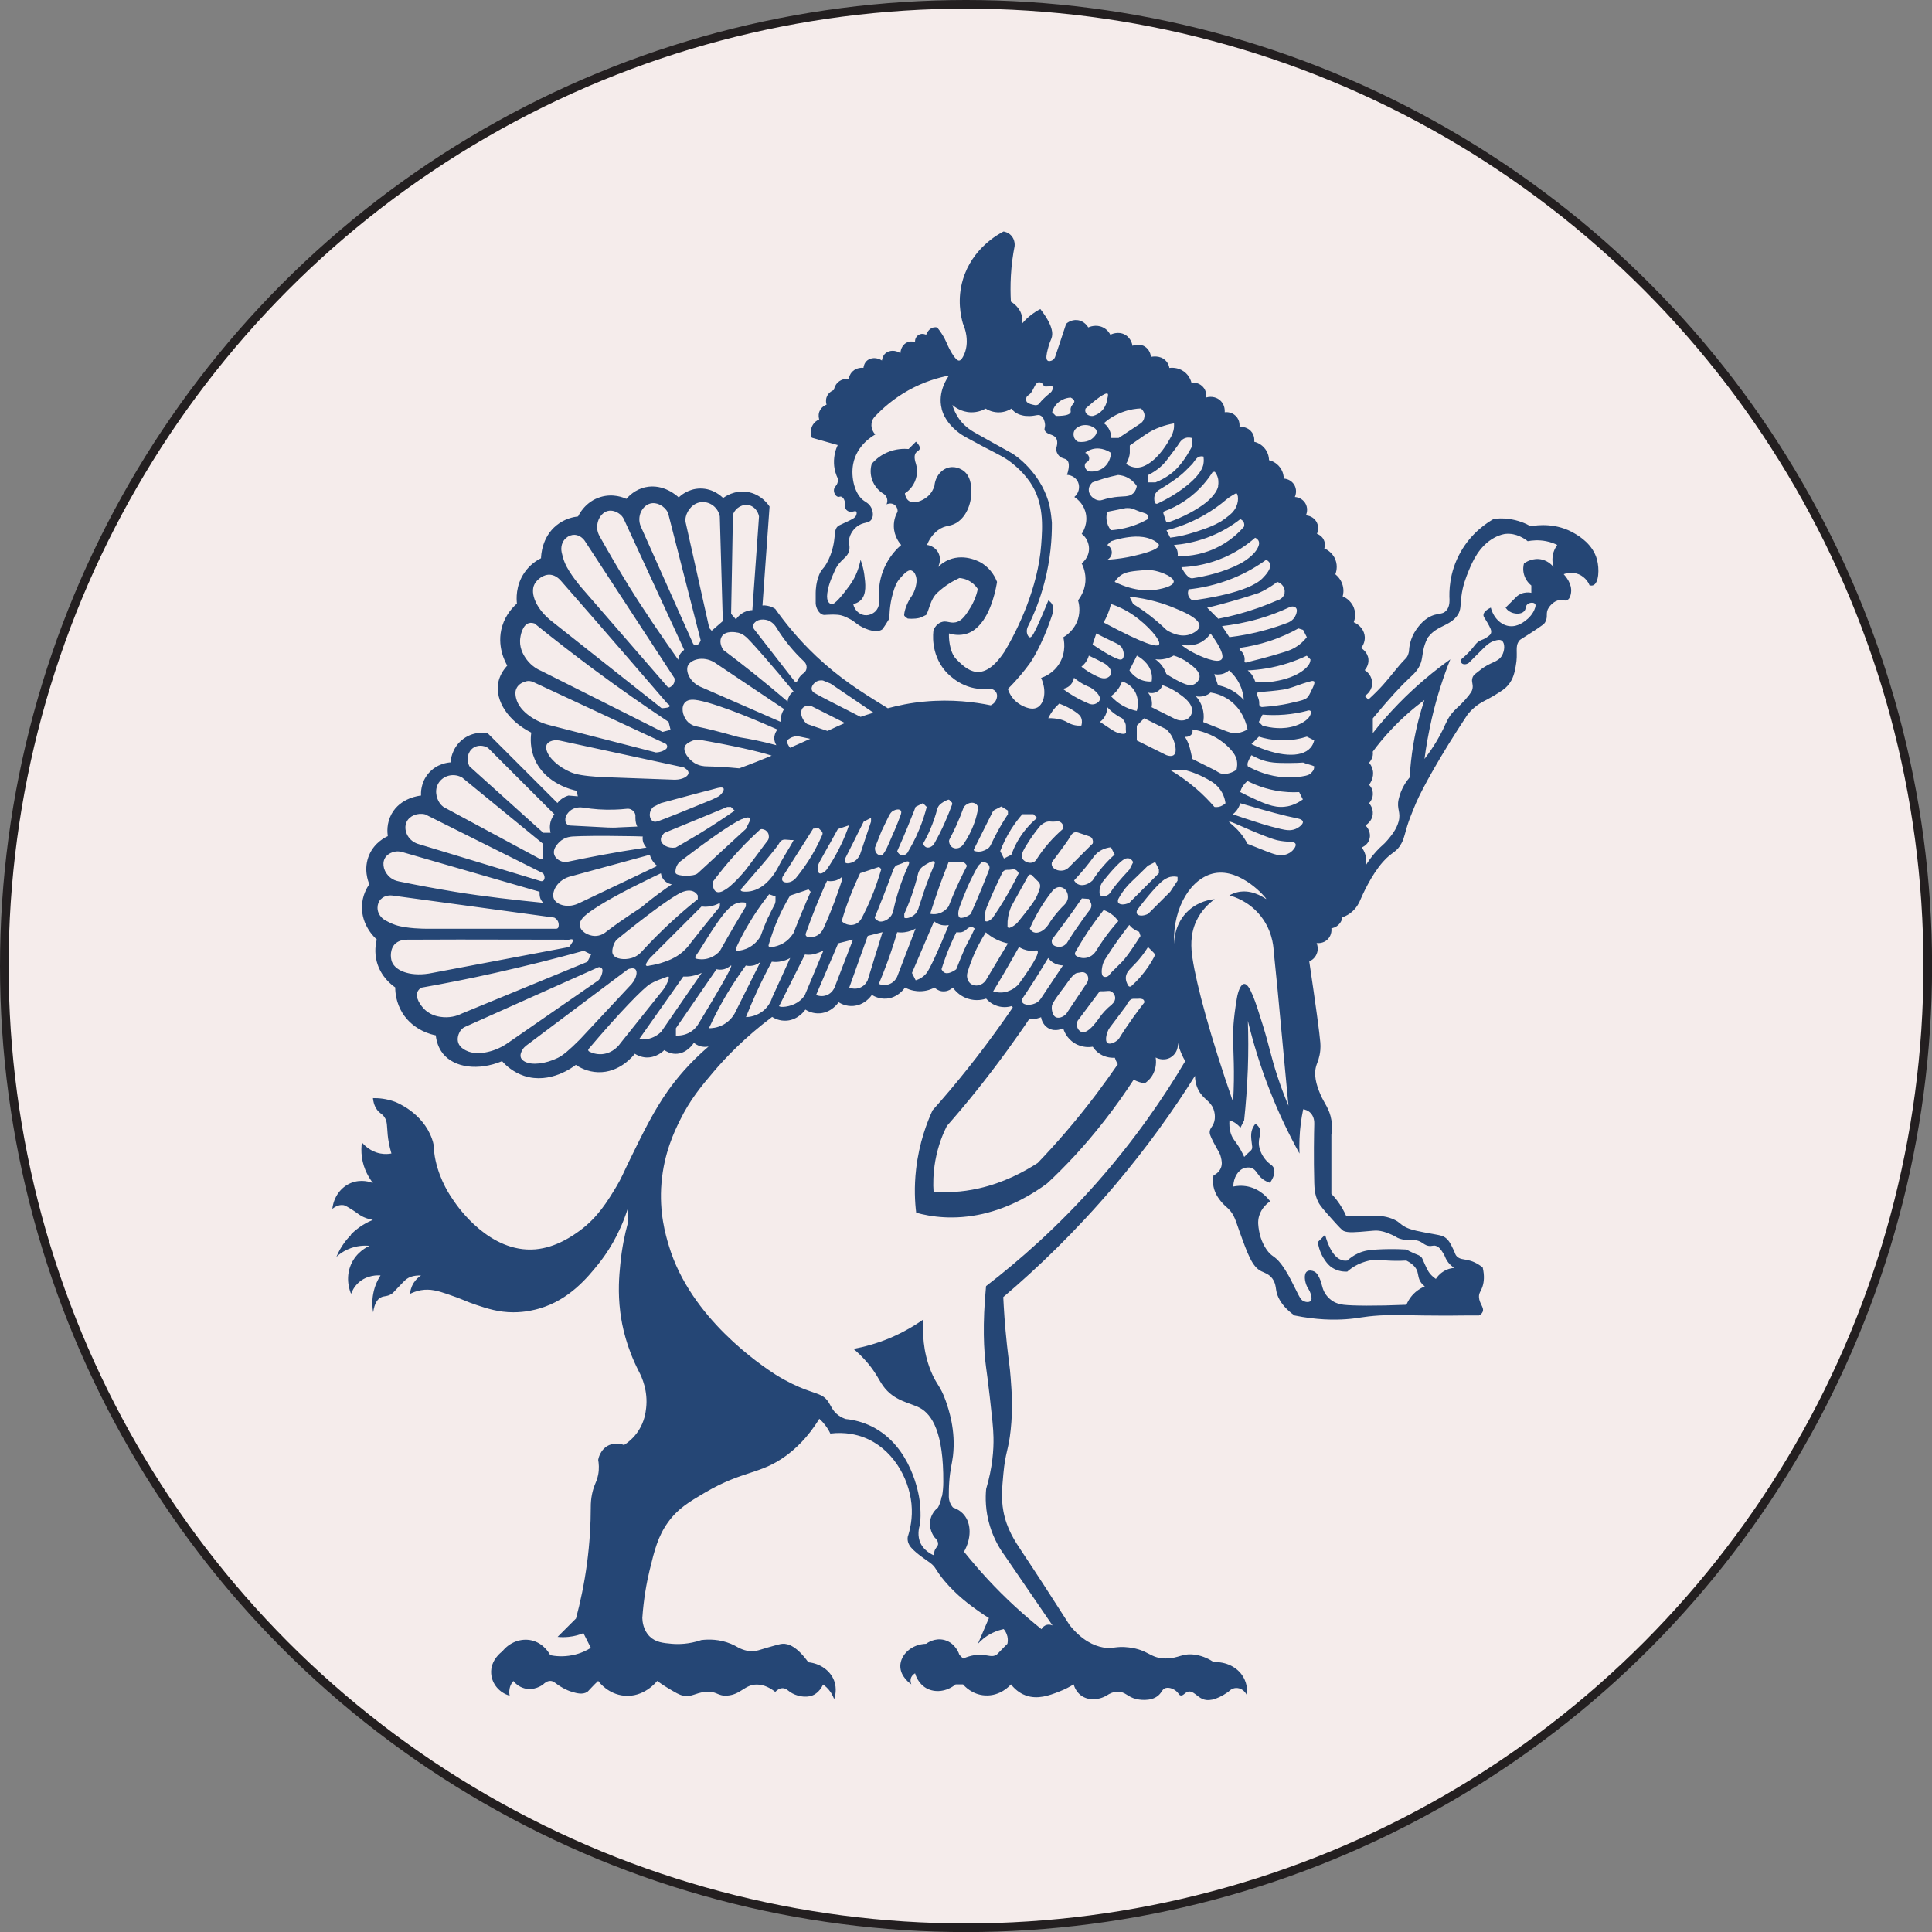 <?xml version="1.0" encoding="UTF-8"?>
<svg id="Layer_2" data-name="Layer 2" xmlns="http://www.w3.org/2000/svg" viewBox="0 0 223.69 223.69">
  <rect x="0" y="0" width="223.69" height="223.69" fill="#808080" stroke="none"/>
  <defs>
    <style>
      .cls-1 {
        fill: #f5eceb;
        stroke: #231f20;
        stroke-miterlimit: 10;
      }

      .cls-2 {
        fill: #254675;
      }
    </style>
  </defs>
  <g id="Layer_1-2" data-name="Layer 1">
    <g>
      <circle class="cls-1" cx="111.85" cy="111.85" r="111.35"/>
      <path class="cls-2" d="m40.66,142.96c-.47.47-1.19,1.31-1.71,2.56.29-.27.71-.59,1.28-.85,1.07-.49,2.05-.47,2.56-.43-.3.14-1.51.72-2.14,2.14-.73,1.66-.11,3.17,0,3.42.12-.32.36-.83.85-1.28,1.01-.93,2.29-.87,2.56-.85-.27.42-.67,1.14-.85,2.14-.17.91-.09,1.66,0,2.14.14-1.08.52-1.52.85-1.71.42-.24.73-.08,1.28-.43.19-.12.2-.18.85-.85.49-.51.73-.76.85-.85.29-.21.81-.47,1.71-.43-.21.13-.56.4-.85.85-.33.53-.41,1.03-.43,1.28.29-.15.73-.33,1.28-.43,1.08-.18,1.95.08,2.99.43,2.02.68,2.14.86,3.42,1.28,1.26.42,2.58.85,4.27.85,1.45,0,2.54-.3,2.99-.43,3.52-1.01,5.65-3.66,6.83-5.12.99-1.23,2.44-3.35,3.42-6.41v1.71c-.32,1.19-.67,2.79-.85,4.7-.13,1.3-.3,3.2,0,5.55.2,1.61.72,4.06,2.14,6.83.38.71,1.08,2.29.85,4.27-.06.53-.19,1.51-.85,2.56-.57.9-1.28,1.43-1.71,1.71-.14-.06-.89-.35-1.71,0-1.07.47-1.27,1.63-1.28,1.71.07.41.13,1.01,0,1.71-.11.56-.27.88-.43,1.28-.21.56-.44,1.4-.43,2.56,0,1.9-.12,4.05-.43,6.41-.32,2.4-.78,4.55-1.28,6.41-.29.29-.57.57-.85.85l-1.28,1.28c.35.04.79.05,1.28,0,.71-.07,1.29-.26,1.71-.43.14.29.29.57.43.85.14.29.29.57.43.85-.44.28-1.17.66-2.14.85-1.1.22-2.02.11-2.56,0-.1-.19-.75-1.38-2.14-1.71-1.24-.29-2.58.21-3.42,1.28-.06.04-1.39.98-1.28,2.56.08,1.19.94,2.22,2.14,2.56-.04-.17-.08-.48,0-.85.09-.43.31-.72.43-.85.15.19.57.66,1.28.85,1.11.3,2.01-.34,2.14-.43.2-.2.5-.43.85-.43.32,0,.52.19.85.43.28.2.94.63,1.71.85.48.14,1.18.34,1.71,0,.11-.07.13-.12.43-.43.35-.38.65-.67.85-.85.17.23,1.19,1.53,2.99,1.71,2.3.23,3.75-1.59,3.84-1.71.3.22.74.53,1.28.85.84.5,1.26.76,1.71.85.98.21,1.38-.3,2.56-.43,1.37-.14,1.39.51,2.56.43,1.6-.12,2-1.27,3.42-1.28.86,0,1.59.42,2.14.85.2-.2.5-.43.85-.43s.58.23.85.43c.73.51,1.8.7,2.56.43.2-.07.83-.34,1.28-1.28.23.16.56.43.85.85.22.32.35.62.43.85.11-.32.35-1.19,0-2.14-.44-1.17-1.6-2-2.99-2.14-1.32-1.83-2.31-2.18-2.99-2.14-.27.02-.75.15-1.71.43-1,.29-1.23.41-1.71.43-.42.02-1-.06-1.71-.43-.25-.15-.54-.3-.85-.43-1.34-.55-2.6-.53-3.42-.43-1.47.5-2.69.49-3.42.43-.98-.09-1.86-.16-2.56-.85-.75-.74-.84-1.75-.85-2.14.15-2.19.49-4.06.85-5.55.56-2.31.97-3.93,2.14-5.55,1.13-1.56,2.4-2.32,4.27-3.42,4.48-2.62,6.37-2.05,9.39-4.27,1.03-.76,2.49-2.05,3.84-4.27.14.12.28.26.43.43.4.45.67.9.85,1.28,1.77-.21,3.09.15,3.84.43,3.33,1.25,5.24,4.66,5.55,7.69.17,1.67-.17,3.04-.43,3.84-.01.1-.03.25,0,.43.06.41.28.69.43.85.59.67,1.73,1.41,2.14,1.71.77.57.53.74,1.71,2.14,1.42,1.67,2.9,2.75,3.84,3.42.52.37.97.66,1.28.85-.43.99-.85,1.99-1.28,2.99.33-.37.89-.89,1.71-1.28.48-.23.92-.35,1.28-.43.12.14.33.43.43.85.08.37.04.68,0,.85-.1.09-.25.24-.43.43-.69.7-.71.76-.85.85-.48.3-.92.04-1.71,0-.49-.03-1.22.03-2.14.43-.14-.14-.29-.29-.43-.43-.02-.07-.41-1.35-1.71-1.71-1.14-.31-2.03.35-2.14.43-1.72.05-2.97,1.29-2.99,2.56-.02,1.26,1.18,2.07,1.28,2.14-.03-.06-.2-.45,0-.85.13-.26.35-.38.43-.43.07.25.37,1.18,1.28,1.71,1.02.58,2.38.42,3.42-.43h.85c.16.19,1.06,1.2,2.56,1.28,1.76.1,2.86-1.13,2.99-1.28.65.82,1.34,1.15,1.71,1.28,1.38.5,2.73,0,3.84-.43.76-.29,1.34-.62,1.71-.85.08.28.29.86.85,1.28.8.59,1.98.59,2.99,0,.29-.2.74-.43,1.28-.43.89,0,1.1.61,2.14.85.12.03,1.65.38,2.56-.43.43-.38.43-.75.85-.85.4-.1.94.1,1.28.43.23.22.24.38.43.43.31.07.48-.32.85-.43.59-.17,1.05.58,1.71.85.53.22,1.42.24,2.99-.85.08-.09.38-.4.85-.43.53-.03,1.04.31,1.28.85.04-.38.09-1.26-.43-2.14-.66-1.12-1.98-1.77-3.42-1.71-.45-.3-1.18-.71-2.14-.85-1.49-.23-1.91.44-3.42.43-1.83-.01-1.94-1-4.27-1.28-1.56-.19-1.81.22-2.99,0-1.06-.2-2.42-.81-3.84-2.56-2.2-3.45-3.95-6.14-5.55-8.54-.81-1.22-1.76-2.62-2.14-4.7-.26-1.43-.15-2.62,0-4.27.24-2.63.6-2.72.85-5.12.26-2.43.12-4.41,0-5.98-.11-1.47-.21-1.84-.43-3.84-.26-2.4-.37-4.33-.43-5.55,3.97-3.37,8.38-7.6,12.81-12.81,3.83-4.51,6.92-8.87,9.39-12.81,0,.41.07,1.05.43,1.71.56,1.02,1.36,1.19,1.71,2.14.08.2.32.98,0,1.71-.17.39-.37.48-.43.85-.04.27.03.5.43,1.28.58,1.12.73,1.2.85,1.71.09.35.2.8,0,1.28-.22.52-.67.77-.85.85-.1.56-.05,1.01,0,1.28.16.82.58,1.37.85,1.71.35.44.59.59.85.85.7.68.86,1.38,1.28,2.56,1,2.78,1.5,4.18,2.56,4.7.37.18.89.32,1.28.85.36.5.39,1.02.43,1.28.24,1.79,2.13,2.98,2.14,2.99,2.54.52,4.57.53,5.98.43,1.54-.11,1.84-.3,3.84-.43,1.66-.11,2.42-.03,5.12,0,1.08.01,2.7.03,4.7,0h1.71c.13-.07.34-.2.43-.43.2-.51-.4-.93-.43-1.71-.02-.51.23-.62.43-1.28.14-.46.23-1.16,0-2.14-.68-.54-1.28-.76-1.71-.85-.53-.12-.94-.09-1.28-.43-.2-.2-.16-.29-.43-.85-.26-.54-.47-.98-.85-1.28-.33-.26-.64-.31-1.28-.43-1.84-.33-2.78-.5-3.42-.85-.66-.36-.61-.54-1.28-.85-.82-.38-1.59-.44-2.14-.43h-3.42c-.12-.27-.26-.56-.43-.85-.41-.72-.87-1.28-1.28-1.71v-6.83c.06-.4.12-1,0-1.71-.21-1.32-.84-1.94-1.28-2.99-.47-1.11-.82-2.3-.43-3.42.1-.29.36-.86.43-1.71.03-.29.02-.57,0-.85-.07-.97-.56-4.56-1.28-9.39.11-.05.61-.28.85-.85.27-.62.04-1.18,0-1.28.07,0,.76.1,1.28-.43.53-.53.44-1.21.43-1.28.13-.02.52-.09.85-.43.09-.09.36-.38.43-.85.21-.07.53-.2.85-.43.8-.56,1.13-1.35,1.28-1.71.18-.41,1.17-2.69,2.56-4.27,1.09-1.23,1.55-1.04,2.14-2.14.38-.7.34-1.07.85-2.56,0,0,.27-.77.85-2.14.7-1.62,2.78-5.43,5.98-10.25.18-.22.46-.53.85-.85.73-.6,1.15-.69,2.14-1.28.86-.53,1.31-.79,1.71-1.28.59-.71.73-1.49.85-2.14.32-1.65-.15-2.26.43-2.99.08-.11.08-.08,1.28-.85,1.46-.95,1.59-1.07,1.71-1.28.38-.69-.03-1.04.43-1.71.07-.1.56-.79,1.28-.85.39-.03.59.15.85,0,.34-.18.4-.66.43-.85.14-1.02-.62-1.89-.85-2.14.16-.06.88-.33,1.71,0,.89.36,1.23,1.14,1.28,1.28.13.04.28.06.43,0,.65-.26.73-1.89.43-2.99-.47-1.73-2-2.66-2.56-2.99-2.11-1.27-4.33-1-5.12-.85-.54-.31-1.42-.71-2.56-.85-.67-.09-1.25-.06-1.71,0-.79.45-2.58,1.6-3.84,3.84-1.35,2.39-1.33,4.65-1.28,5.55,0,.4-.06.93-.43,1.28-.35.34-.73.27-1.28.43-1.17.33-1.86,1.32-2.14,1.71-.72,1.03-.83,2.08-.85,2.56-.08.32-.12.55-.43.85-.85.85-1.62,1.95-2.56,2.99-.41.46-.99,1.05-1.71,1.71-.02-.02-.04-.04-.04-.04-.13-.13-.26-.26-.38-.38.09-.05.76-.47.85-1.28.08-.67-.25-1.34-.85-1.71.07-.08.5-.57.43-1.28-.09-.84-.79-1.24-.85-1.28.12-.15.46-.62.43-1.28-.04-.73-.54-1.39-1.28-1.71.06-.16.33-.88,0-1.71-.36-.89-1.14-1.23-1.28-1.28.06-.22.16-.7,0-1.28-.2-.73-.68-1.14-.85-1.28.06-.16.33-.88,0-1.71-.36-.89-1.14-1.23-1.28-1.28.04-.12.13-.47,0-.85-.2-.61-.77-.82-.85-.85.04-.09.29-.67,0-1.28-.23-.49-.73-.82-1.28-.85.04-.09.29-.67,0-1.28-.23-.49-.73-.82-1.28-.85.04-.09.29-.67,0-1.28-.23-.49-.73-.82-1.28-.85,0-.2-.04-.75-.43-1.28-.46-.63-1.1-.81-1.28-.85,0-.2-.04-.75-.43-1.28-.46-.63-1.1-.81-1.28-.85,0-.07.1-.76-.43-1.28-.53-.53-1.21-.44-1.28-.43,0-.07.1-.76-.43-1.28-.53-.53-1.21-.44-1.28-.43,0-.11.06-.77-.43-1.28-.42-.45-1.08-.61-1.71-.43,0-.07.1-.76-.43-1.28-.53-.53-1.21-.44-1.28-.43-.05-.19-.23-.82-.85-1.28-.74-.55-1.55-.45-1.71-.43-.03-.18-.12-.55-.43-.85-.65-.67-1.64-.44-1.71-.43-.04-.56-.37-1.05-.85-1.28-.61-.29-1.2-.04-1.28,0-.01-.09-.13-.87-.85-1.28-.82-.47-1.66-.03-1.71,0-.09-.17-.33-.6-.85-.85-.81-.4-1.6-.05-1.71,0-.04-.07-.44-.77-1.28-.85-.71-.07-1.2.35-1.28.43-.29.85-.57,1.71-.85,2.56-.14.43-.29.85-.43,1.28-.01.04-.12.32-.43.43-.06.02-.28.1-.43,0-.26-.18-.12-.79,0-1.28.16-.68.38-1.15.43-1.28.23-.58.15-1.58-1.28-3.42-.37.19-.82.47-1.28.85-.35.29-.63.59-.85.85.04-.23.06-.52,0-.85-.2-1.04-1.09-1.59-1.28-1.71-.05-.9-.06-1.9,0-2.99.07-1.27.23-2.42.43-3.42.01-.09.08-.77-.43-1.28-.32-.32-.71-.41-.85-.43-.6.31-3.62,1.94-4.7,5.55-.69,2.29-.25,4.26,0,5.12.31.7.4,1.31.43,1.71.03.38.05,1.29-.43,2.14-.18.32-.31.41-.43.43-.12.01-.35-.04-.85-.85-.44-.71-.54-1.11-.85-1.71-.17-.32-.44-.77-.85-1.28-.12-.03-.26-.03-.43,0-.59.13-.83.79-.85.85-.02-.01-.44-.23-.85,0-.29.17-.47.5-.43.85-.14-.05-.48-.14-.85,0-.49.18-.82.69-.85,1.28-.58-.38-1.27-.36-1.71,0-.35.29-.41.72-.43.85-.58-.38-1.27-.36-1.71,0-.35.29-.41.72-.43.85-.09-.01-.77-.08-1.28.43-.32.32-.41.71-.43.85-.09-.01-.77-.08-1.28.43-.32.32-.41.71-.43.85-.08.03-.65.25-.85.85-.13.39-.04.73,0,.85-.08.03-.65.25-.85.85-.13.39-.04.73,0,.85-.11.05-.61.28-.85.85-.27.62-.04,1.18,0,1.28,1,.29,1.99.57,2.99.85-.18.38-.47,1.14-.43,2.14.03.76.26,1.35.43,1.71.02.1.03.25,0,.43-.09.44-.37.5-.43.85s.16.76.43.85c.18.06.25-.07.43,0,.28.11.42.54.43.85,0,.22-.05.27,0,.43.06.19.23.35.43.43.39.14.7-.15.85,0,.12.12.01.39,0,.43-.12.32-.44.46-1.28.85-.53.25-.8.37-.85.43-.39.37-.29.82-.43,1.71-.04.29-.23,1.46-.85,2.56-.43.76-.57.63-.85,1.28-.38.87-.43,1.81-.43,2.14v1.28c.05.51.36,1.14.85,1.28.12.03.17.02.43,0,.25-.02.88-.04,1.28,0,.52.05.89.23,1.28.43.69.34.75.54,1.28.85.19.11,1.7.98,2.56.43,0,0,.14-.09.85-1.28,0,0-.02-1.52.43-2.99.19-.64.36-1.18.85-1.71.25-.26.83-1.02,1.28-.85.33.12.43.43.43.43.43.85-.12,2.14-.43,2.56-.29.39-.78,1.33-.85,2.14-.02.18.43.43.43.43.25.02.54.03.85,0,.71-.06.86-.25,1.28-.43.35-.59.46-1.8,1.28-2.56.94-.88,1.89-1.4,2.56-1.71.25.02.76.09,1.28.43.46.29.72.64.85.85-.21.98-.58,1.7-.85,2.14-.52.84-.96,1.54-1.71,1.71-.68.15-1.07-.26-1.71,0-.44.18-.71.57-.85.85-.06.38-.35,2.71,1.28,4.7.19.23,1.57,1.87,3.84,2.14.53.06.97.03,1.28,0,.36-.02.69.15.85.43.2.35.05.73,0,.85-.18.43-.55.6-.64.64-1.81-.37-4.48-.73-7.69-.43-1.65.15-3.01.45-4.22.77-.17-.1-.33-.2-.5-.31-2.66-1.64-5.07-3.16-7.77-5.7-2.17-2.05-3.72-4.02-4.76-5.49-.18-.12-.48-.29-.88-.36-.23-.05-.44-.06-.6-.04.27-3.81.54-7.64.82-11.45-.12-.19-.96-1.45-2.6-1.7-1.49-.22-2.57.56-2.78.71-.16-.17-1.12-1.11-2.64-1.1-1.41.01-2.31.85-2.5,1.03-.14-.14-1.75-1.64-3.85-1.18-1.21.26-1.94,1.04-2.21,1.35-.3-.14-1.53-.67-3.01-.21-1.73.53-2.46,1.99-2.58,2.24-.5.06-1.53.24-2.5,1.03-1.7,1.38-1.78,3.48-1.79,3.81-.45.22-1.28.72-1.93,1.68-1.04,1.52-.91,3.11-.86,3.57-.43.38-1.28,1.23-1.7,2.6-.7,2.29.37,4.22.58,4.58-.76.83-.98,1.6-1.05,2.04-.35,2.05,1.17,4.39,3.83,5.72-.09.67-.14,1.82.39,3.06,1.24,2.93,4.54,3.61,4.88,3.68.02.17.06.39.12.64-.39-.03-.75-.06-1.08-.09-.21.06-.53.18-.85.43-.19.15-.33.3-.43.43-2.7-2.7-5.41-5.41-8.11-8.11-.22-.03-1.73-.23-2.99.85-1.14.98-1.26,2.31-1.28,2.56-.23.01-1.58.12-2.56,1.28-.91,1.07-.87,2.3-.85,2.56-.2.02-2.39.25-3.42,2.14-.59,1.09-.49,2.15-.43,2.56-.3.14-1.51.72-2.14,2.14-.73,1.66-.11,3.17,0,3.42-.28.41-.82,1.32-.85,2.56-.07,2.2,1.46,3.62,1.71,3.84-.12.49-.29,1.44,0,2.56.47,1.78,1.76,2.73,2.14,2.99,0,.57.09,1.77.85,2.99,1.28,2.02,3.43,2.49,3.84,2.56.13,1.12.57,1.79.85,2.14,1.32,1.61,4.08,1.99,6.83.85.44.5,1.29,1.29,2.56,1.71,3.03.99,5.71-1.07,5.98-1.28.44.3,1.35.81,2.56.85,2.5.09,4.09-1.9,4.27-2.14.23.15.68.39,1.28.43,1.19.07,1.99-.71,2.14-.85.21.15.67.42,1.28.43,1.32.02,2.09-1.2,2.14-1.28.14.12.43.33.85.43.37.08.68.04.85,0-2.25,1.93-3.75,3.78-4.7,5.12-1.61,2.28-2.83,4.75-4.27,7.69-1.01,2.06-1.08,2.37-1.71,3.42-.99,1.64-2.15,3.58-4.27,5.12-.72.52-2.66,1.93-5.12,2.14-5.27.43-8.95-4.91-9.39-5.55-.44-.63-1.6-2.29-2.14-4.7-.32-1.43-.06-1.54-.43-2.56-1.08-3.04-4.14-4.22-4.27-4.27-1-.37-1.91-.44-2.56-.43.03.33.12.82.43,1.28.31.47.56.47.85.85.42.55.32,1.07.43,2.14.05.52.17,1.25.43,2.14-.32.06-.76.1-1.28,0-1.18-.22-1.9-1-2.14-1.28-.06.46-.09,1.04,0,1.71.2,1.44.88,2.47,1.28,2.99-.28-.11-1.37-.49-2.56,0-1.18.49-1.99,1.64-2.14,2.99.25-.2.73-.51,1.28-.43.09.01.24.05.85.43.73.45.87.63,1.28.85.28.15.7.33,1.28.43-.61.25-1.61.75-2.56,1.71Zm124.27-55.09c.19-1.46.47-3.03.85-4.7.6-2.58,1.36-4.87,2.14-6.83-1.85,1.32-3.91,3-5.98,5.12-1.14,1.17-2.13,2.32-2.99,3.42v-1.71c1.96-2.37,3.3-3.8,4.27-4.7.43-.4.99-.88,1.28-1.71.15-.42.14-.67.28-1.41.09-.48.24-.96.47-1.4.04-.09.08-.15.1-.18.39-.49.78-.83,1.71-1.28.55-.27,1.27-.62,1.71-1.28.41-.62.3-1.11.43-2.14.16-1.31.55-2.25.85-2.99.4-.97,1.18-2.87,2.99-3.84.66-.35,1.13-.41,1.28-.43,1.26-.12,2.24.59,2.56.85.48-.09,1.24-.18,2.14,0,.52.1.95.27,1.28.43-.14.2-.31.48-.43.85-.23.76-.09,1.41,0,1.71-.15-.19-.57-.66-1.28-.85-1.11-.3-2.01.34-2.14.43-.06.22-.16.7,0,1.28.2.73.68,1.14.85,1.28v.85c-.17-.04-.48-.08-.85,0-.43.09-.72.31-.85.43l-1.28,1.28c.08.12.21.29.43.43.53.34,1.34.38,1.71,0,.28-.29.11-.62.43-.85.27-.19.71-.2.85,0,.08.11.05.26,0,.43-.23.75-.81,1.24-.85,1.28-.41.35-1.17.97-2.14.85-.99-.12-1.84-.98-2.14-2.14-.66.32-.84.62-.85.85-.01.22.12.31.43.85.36.63.55.97.43,1.28-.06.16-.18.25-.43.43-.35.26-.58.29-.85.43-.37.19-.49.41-.85.85-.27.33-.69.78-1.28,1.28-.02.04-.11.27,0,.43.13.19.51.24.85,0,.64-.63,1.07-1.07,1.28-1.28.73-.73,1.09-1.1,1.71-1.28.26-.08.61-.18.85,0,.36.27.34,1.12,0,1.71-.48.83-1.32.69-2.56,1.71-.41.34-.73.49-.85.85-.17.48.11.72,0,1.28-.04.21-.14.48-.85,1.28-.63.7-.93.91-1.28,1.28-.67.7-.89,1.32-1.28,2.14-.41.85-1.07,2.03-2.14,3.42Zm-7.26,10.25c.11-.05.64-.28.85-.85.22-.57.05-1.24-.43-1.71.07-.04.77-.44.85-1.28.07-.71-.35-1.2-.43-1.28.06-.07.53-.57.43-1.28-.06-.46-.32-.75-.43-.85.09-.12.62-.82.43-1.71-.09-.41-.29-.7-.43-.85.12-.12.36-.42.43-.85.03-.17.02-.31,0-.43.6-.82,1.31-1.68,2.14-2.56,1.33-1.42,2.66-2.54,3.84-3.42-.49,1.46-.95,3.18-1.28,5.12-.23,1.38-.36,2.67-.43,3.84-.35.41-1,1.28-1.28,2.56-.24,1.1.3,1.47,0,2.56-.26.94-.85,1.62-1.28,2.14-.49.58-.7.64-1.28,1.28-.62.67-1.03,1.3-1.28,1.71.06-.23.15-.71,0-1.28-.11-.4-.29-.68-.43-.85Zm-75.59,20.93c.38-.82.8-1.68,1.28-2.56.97-1.78,1.99-3.34,2.99-4.7.17.04.48.08.85,0,.43-.09.72-.31.85-.43-1,1.99-1.99,3.98-2.99,5.98-.15.26-.53.86-1.28,1.28-.73.41-1.41.43-1.71.43Zm43.99-66.19c-.1-.3-.39-.41-.43-.43.19-.15.48-.33.85-.43,1.06-.28,1.96.31,2.14.43,0,.12-.04,1.08-.85,1.71-.74.57-1.57.45-1.71.43-.04-.01-.32-.12-.43-.43-.02-.06-.08-.24,0-.43.1-.23.32-.2.43-.43.08-.18.02-.37,0-.43Zm3.42,2.14c.25.02.76.09,1.28.43.46.29.72.64.85.85-.04.25-.15.59-.43.85-.47.44-1.1.29-2.14.43-.35.05-.84.13-1.41.32-.26.09-.54.07-.78-.05-.5-.24-.81-.68-.8-1.13,0-.45.33-.77.43-.85.4-.15.83-.29,1.28-.43.6-.18,1.17-.32,1.71-.43Zm-34.18,52.55h0c-.06.15-.3.6-.84.83-.38.16-.73.15-.97.09-.1-.02-.18-.1-.21-.19-.02-.06-.02-.12,0-.19.2-.56.41-1.14.63-1.72.18-.47.36-.94.55-1.41,0-.02.01-.03.02-.05.1-.26.21-.52.32-.77.28-.67.56-1.31.84-1.93h0c.04-.08.07-.16.11-.23.17.04.48.08.85,0,.43-.09.72-.31.85-.43v.43c-.1.32-.21.64-.32.97-.03.1-.07.21-.11.31-.29.83-.59,1.64-.91,2.42-.26.64-.52,1.26-.79,1.85,0,0,0,.01-.01.02Zm-2.39-2.11h0c-.05.13-.11.26-.16.38-.15.36-.29.71-.43,1.07-.15.35-.29.71-.42,1.07-.03.05-.06.11-.11.18-.2.3-.56.76-1.17,1.1-.1.06-.21.11-.31.15-.45.2-.85.26-1.14.27-.13,0-.23-.11-.19-.23.1-.35.21-.71.34-1.08.13-.4.28-.82.45-1.24.11-.27.22-.53.33-.79.41-.93.85-1.75,1.27-2.46.03-.06.07-.12.1-.17.71-.23,1.42-.47,2.13-.71.11.12.13.14.23.25,0,0,.01.02.02.03-.32.71-.63,1.44-.94,2.19Zm-3.97.73s-.02.05-.03.08c-.18.41-.35.8-.5,1.18-.13.33-.25.65-.36.96-.15.26-.53.86-1.28,1.28-.53.3-1.05.39-1.4.42-.14.01-.24-.14-.18-.27.33-.73.71-1.49,1.16-2.28.15-.26.29-.5.44-.75.29-.49.59-.96.89-1.4.16-.24.33-.48.5-.71.29-.4.58-.78.86-1.14.37.13.37.12.74.25v.49c0,.17-.04.33-.12.48-.23.44-.47.91-.7,1.41Zm-3.88.93c-.59,1.01-1.16,2.01-1.71,2.99-.17.2-.59.63-1.28.85-.6.19-1.14.14-1.46.06-.12-.03-.17-.17-.1-.27.31-.44.55-.82.71-1.08.85-1.33,2.32-3.83,3.42-4.7.05-.04.1-.08.15-.11.25-.18.49-.27.71-.32.37-.08.68-.04.85,0v.43c-.13.21-.26.41-.38.63-.3.5-.6,1-.9,1.51Zm.82-12.25c.47-.21.77-.26.88-.14.07.08.07.22,0,.43-.03.06-.06.12-.09.18-.11.22-.22.44-.33.67-.22.2-.44.41-.67.61l-2,1.84c-.52.48-1.04.96-1.55,1.43-.43.4-.86.79-1.29,1.19-.02.01-.03.03-.05.04-.43.43-2.4.37-2.56,0-.05-.11-.03-.27,0-.43.07-.44.31-.73.43-.85.29-.23.58-.44.85-.65,1.14-.87,2.14-1.61,3.01-2.22,1.53-1.08,2.65-1.79,3.37-2.11Zm-2.49.13c-.29.2-.6.39-.9.59-.15.09-.29.19-.44.28-.8.51-1.59.99-2.36,1.43-.5.3-.99.58-1.47.85-.45.07-.85-.01-1.15-.17-.32-.17-.53-.43-.56-.69-.05-.42.35-.79.43-.85,0,0,0,0,.01,0,1.71-.7,3.42-1.41,5.12-2.11.71-.29,1.41-.59,2.12-.88h.43c.14.14.29.29.43.43-.54.37-1.09.75-1.66,1.12Zm4.54,1.12c.09-.08.21-.12.33-.1.26.03.51.19.64.42.08.14.11.28.11.41,0,.04,0,.08,0,.12-.02.18-.09.32-.1.32-.42.56-.85,1.12-1.26,1.69-.44.58-.87,1.15-1.3,1.73-.03.04-.07.08-.11.13,0,0,0,0,0,0-.35.42-1.01,1.18-1.68,1.75-.18.15-.35.29-.52.39-.43.29-.82.43-1.11.29-.19-.09-.39-.34-.44-1,.02-.06.04-.12.06-.19.11-.15.22-.29.33-.44.56-.73,1.18-1.49,1.87-2.27.11-.12.22-.25.33-.37.31-.34.61-.67.92-.99.2-.22.41-.43.62-.63.45-.45.9-.87,1.33-1.27Zm-8,13.13c-.21.28-.6.79-1.28,1.28-.65.47-1.28.7-1.71.85-.66.24-1.25.36-1.71.43-.23.07-.38.07-.43,0-.09-.11.06-.39.43-.85.71-.71,1.42-1.42,2.14-2.14l3.84-3.84c.23.03.52.04.85,0,.51-.06.91-.23,1.18-.37.04-.02.07-.04.1-.06v.43c-1.46,1.8-2.61,3.22-3.42,4.27Zm-5.55.85c-.21.25-.63.67-1.28.85-.75.22-1.85.15-2.14-.43-.14-.27-.06-.6,0-.85.09-.41.3-.7.43-.85,3.19-2.6,5.79-4.52,7.07-5.25.26-.15.47-.25.61-.3.24-.08.8-.26,1.28,0,.22.12.35.31.43.43v.43c-.06.05-.13.1-.2.16-.91.73-1.84,1.53-2.79,2.4-1.27,1.17-2.4,2.31-3.42,3.42Zm-4.27-2.14c-.17.13-.64.45-1.28.43-.72-.03-1.67-.5-1.71-1.28-.03-.53.47-.98.85-1.28,1.57-1.23,4.72-2.85,6.84-3.88.29-.15.57-.28.82-.4.36-.17.66-.31.88-.42.03.2.09.36.16.49.1.19.21.31.26.36.34.34.73.41.85.43-.25.17-.49.33-.71.49-1.15.81-2.05,1.52-2.7,2.07-.5.41-1.84,1.14-4.27,2.99Zm-2.99-3.42c-1.31.71-2.67.26-2.99-.43-.32-.7.25-2.07,1.71-2.56,3.07-.84,6.14-1.67,9.2-2.51.06-.02.13-.03.19-.05.05.19.15.47.35.75.02.03.05.07.08.11.15.19.3.32.43.43-2.99,1.42-5.98,2.85-8.97,4.27Zm8.11-10.25c0-.26.11-.47.21-.62.09-.13.18-.21.21-.23.29-.14.57-.29.85-.43,1.29-.35,2.46-.66,3.45-.93,1.01-.27,1.84-.49,2.45-.64.2-.06.37-.1.51-.14.23-.06.73-.19.85,0,.07.11,0,.29-.12.47-.05.08-.11.15-.17.21-.12.14-.27.25-.44.33-.18.09-.36.18-.55.27-.32.14-.64.26-.95.39-.39.16-.77.32-1.13.46-1.47.61-2.66,1.08-3.44,1.38-.44.17-.74.28-.89.32-.07.02-.25.07-.43,0-.09-.04-.17-.1-.22-.17-.17-.2-.21-.5-.2-.68Zm4.05-7.84c.12-.29.42-.44.64-.56.38-.2.73-.23.93-.24,3.95.68,7.03,1.38,8.49,1.86-1.14.47-2.38.97-3.76,1.47-1.31-.13-2.56-.2-3.73-.23-.32,0-.91-.04-1.49-.41-.65-.42-1.32-1.3-1.08-1.89Zm.06-5.14c.38-.37,1.05-.29,1.53-.2,2.62.51,7.64,2.71,9.14,3.38-.31.36-.35.76-.37.88-.03.48.17.82.24.93-1.74-.47-3.17-.74-4.17-.9-.64-.11-2.08-.64-5.06-1.27-.21-.04-.76-.18-1.16-.69-.45-.56-.71-1.59-.15-2.13Zm.3-4.22c.32-.7,1.73-1.17,3.05-.39,2.69,1.81,5.39,3.62,8.09,5.42-.12.18-.29.48-.36.88-.05.23-.05.44-.04.6-3.03-1.33-6.07-2.65-9.1-3.98-1.4-.53-1.95-1.85-1.64-2.54Zm11.81,20.19c.18,0,.33,0,.43,0-.11.22-.25.47-.41.74-.44.75-.99,1.62-1.3,2.25-.11.21-.27.51-.48.83-.64.96-1.76,2.16-3.36,2.16-.23,0-.85,0-.43-.43.29-.32.56-.64.82-.94.49-.56.93-1.08,1.32-1.53.29-.34.55-.64.78-.92.69-.83,1.14-1.4,1.32-1.68.02-.02.03-.04.04-.06.05-.09.17-.33.43-.43.2-.08.35-.02.85,0Zm-.32-11.5c.05-.11.19-.2.32-.28.38-.23.75-.25.92-.24.5.1.98.2,1.43.3-.68.31-1.44.65-2.34,1.04-.25-.35-.41-.67-.34-.82Zm3.03,10.18c.26-.03.33-.03.6-.06l.36.36c.11.11.14.27.08.41-.05.11-.09.21-.14.32-.2.43-.42.88-.67,1.35-.12.22-.24.44-.37.66-.31.52-.62,1-.94,1.45-.31.44-.63.85-.93,1.22-.1.12-.21.22-.34.3-.18.12-.38.2-.61.22-.29.03-.52-.05-.61-.2-.03-.04-.09-.17,0-.43.09-.14.17-.27.26-.41.32-.51.65-1.02.97-1.53.08-.12.15-.24.23-.36.36-.56.72-1.13,1.08-1.7.34-.53.68-1.07,1.02-1.61Zm1.81,1.91c.34-.62.69-1.24,1.03-1.86.43-.14.85-.29,1.28-.43-.2.61-.46,1.26-.77,1.94-.03.06-.06.13-.09.19-.44.93-.9,1.75-1.36,2.46-.12.18-.23.36-.35.53-.29.34-.66.53-.85.43-.12-.06-.21-.25-.21-.5,0-.22.06-.49.21-.78.37-.66.73-1.32,1.1-1.98Zm2.64.04c.03-.06.06-.13.1-.2l.57-1.15.65-1.29.06-.12c.29-.14.57-.29.85-.43v.43c-.14.43-.29.85-.43,1.28-.02.07-.05.14-.07.21-.21.64-.43,1.28-.64,1.92-.05.15-.1.29-.15.44,0,.01-.01.03-.03.05-.11.23-.36.62-.83.81-.04.02-.67.26-.85,0-.06-.07-.06-.17-.05-.26.01-.07.03-.13.05-.17.25-.5.5-1.01.76-1.51Zm3.16,2.49c.15.14.11.1.26.24-.07.25-.15.5-.23.75-.19.6-.4,1.22-.64,1.85-.22.57-.47,1.14-.73,1.73-.06.12-.11.24-.17.35-.17.35-.33.69-.5,1.01-.18.34-.47.61-.83.72-.18.06-.4.09-.63.05-.35-.05-.6-.21-.75-.33,0,0-.02-.02-.03-.03-.05-.06-.06-.13-.04-.2.09-.31.19-.62.29-.94.16-.49.33-.99.53-1.49.22-.59.46-1.16.69-1.7.2-.45.39-.88.59-1.29.73-.24,1.47-.49,2.2-.73Zm.36,3.72c.19-.49.38-.97.56-1.45.25-.66.5-1.32.73-1.96.3-.67.43-.43,1.28-.85,0,0,.15-.07.29-.1.19-.03.37.02.18.43-.01.03-.03.06-.04.09-.26.57-.51,1.19-.75,1.85-.03.09-.07.19-.1.28-.3.85-.54,1.67-.72,2.43-.05.19-.09.38-.13.56-.03.2-.13.55-.43.85-.06.06-.12.11-.19.16-.15.12-.32.21-.51.26-.2.06-.41.08-.59,0s-.47-.29-.43-.43c0,0,0-.02,0-.02.12-.28.23-.56.35-.85.17-.42.33-.84.5-1.26Zm3.24.07c.06-.16.12-.33.18-.5.15-.44.29-.86.41-1.28.13-.43.24-.84.33-1.24.06-.23.17-.45.33-.63.07-.07.14-.14.22-.2.2-.15.49-.32.84-.5,0,0,.85-.43.43.43-.79,1.87-1.12,2.88-1.42,3.83-.09.29-.19.57-.29.87,0,.03-.03.09-.05.18-.06.18-.16.44-.38.68-.44.46-1.15.6-1.28.43,0,0,0-.01,0-.14s0-.15,0-.29c.01-.03.03-.06.04-.09.22-.48.43-1,.64-1.55Zm3.17-.93c.41-1.19.85-2.33,1.28-3.42.36.03.66.02.85,0,.41-.03.61-.1.85,0,.22.1.35.29.43.43-.29.55-.57,1.11-.85,1.71-.49,1.03-.91,2.03-1.28,2.99-.12.16-.54.7-1.28.85-.35.08-.66.04-.85,0,.26-.84.55-1.69.85-2.56Zm3.42-.43c.41-.94.85-1.79,1.28-2.56.14-.14.29-.29.43-.43.4-.04.74.15.85.43.07.17.03.34,0,.43-.27.7-.56,1.41-.85,2.14-.42,1.02-.85,2.02-1.28,2.99-.16.14-.44.34-.85.43-.19.04-.32.06-.43,0-.23-.14-.22-.66,0-1.28.24-.68.53-1.39.85-2.14Zm3.84-1.28c.08-.17.17-.34.25-.5.1-.21.32-.33.55-.32.19,0,.35,0,.48-.03.16-.02.28-.05.43,0,.22.07.35.27.43.43-.14.28-.28.57-.43.85-.81,1.56-1.67,2.99-2.56,4.27-.29.34-.66.53-.85.43-.14-.07-.11-.52-.06-.87.03-.24.09-.48.18-.71.47-1.16,1-2.34,1.59-3.55Zm13.67,5.12c-.56.62-1.14,1.33-1.71,2.14-.31.44-.59.87-.85,1.28-.04.07-.44.77-1.28.85-.45.05-.81-.11-1.03-.24-.15-.09-.2-.28-.11-.43.57-1.01,1.23-2.08,2-3.17.43-.61.85-1.17,1.28-1.71.23.08.53.2.85.43.42.29.69.62.85.85Zm-.85-3.42c-.04.08-.17.3-.43.43-.3.15-.63.08-.85,0-.04-.17-.08-.48,0-.85.09-.43.31-.72.43-.85,1.17-1.47,2.15-2.45,2.56-2.56.24-.06.43,0,.43,0,.25.09.38.32.43.43-.14.29-.29.57-.43.85-1.26,1.35-1.89,2.14-2.14,2.56Zm-5.12,5.98c-.06.06-.35.4-.82.42,0,0-.02,0-.03,0-.23,0-.64-.06-.81-.35-.02-.03-.03-.05-.04-.08-.06-.17-.03-.33,0-.43.43-.56.85-1.13,1.28-1.71.76-1.02,1.48-2.04,2.17-3.04.36.02.46.03.82.06.07.14.14.27.2.41.14.27.1.6-.09.84-.32.42-.65.86-.97,1.32-.63.88-1.2,1.73-1.71,2.56Zm3.84-10.68c.48-.3.96-.4,1.28-.43.14.29.29.57.43.85-.41.35-.84.78-1.28,1.28-.53.6-.95,1.19-1.28,1.71-.54.51-1.23.68-1.71.43-.11-.06-.28-.18-.43-.43,1.09-1.18,1.73-1.99,2.14-2.56.13-.18.38-.56.85-.85Zm-.85-.85l-2.77,2.77c-.18.18-.41.3-.66.34-.24.03-.56.03-.84-.12-.12-.06-.34-.18-.43-.43-.06-.18-.03-.35,0-.43,1.15-1.52,1.92-2.58,2.14-2.99.04-.08.17-.33.43-.43.16-.06.32-.03.43,0,.43.14.85.29,1.28.43.38.12.4.35.43.43.06.17.03.34,0,.43Zm.85-14.09c.13-.1.29-.24.43-.43.37-.5.42-1.04.43-1.28.12.14.26.28.43.43.45.4.9.67,1.28.85.34.38.42.66.43.85,0,.09,0,.19,0,.43.01.31.04.36,0,.43-.15.21-.74.03-.85,0-.38-.12-.64-.29-.85-.43-.23-.15-.76-.51-1.28-.85Zm1.28-2.99c.23-.16.56-.43.85-.85.22-.32.35-.62.43-.85.27.08.84.3,1.28.85.86,1.07.47,2.43.43,2.56-.36-.07-.8-.2-1.28-.43-.82-.39-1.38-.91-1.71-1.28Zm2.99-2.14c-.44-.28-.71-.63-.85-.85.14-.29.29-.57.43-.85.14-.29.29-.57.43-.85.23.12,1.48.81,1.71,2.14.06.32.04.61,0,.85-.27.02-.99.03-1.71-.43Zm-5.12-3.84c.14-.43.29-.85.43-1.28.72.38,1.31.66,1.71.85.77.37,1.08.49,1.28.85.25.45.27,1.11,0,1.28-.14.09-.32.04-.43,0-.92-.3-2.56-1.41-2.99-1.71Zm1.28-2.56c.15-.25.29-.53.43-.85.2-.47.33-.9.43-1.28.67.23,1.59.61,2.56,1.28,1.67,1.14,3.29,2.98,2.99,3.42-.22.32-1.56.03-6.41-2.56Zm6.83,4.27c.57-.07,1.01-.27,1.28-.43.43.13,1.06.37,1.71.85.57.42,1.4,1.04,1.28,1.71-.07.38-.44.76-.85.85-.18.04-.34.02-.43,0-.87-.18-2.28-1.09-2.56-1.28-.08-.23-.2-.53-.43-.85-.29-.42-.62-.69-.85-.85.23.03.52.04.85,0Zm3.42,5.98c0,.05-.04.54-.43.85-.42.34-1.1.35-1.71,0l-2.56-1.28c.04-.17.08-.48,0-.85-.09-.43-.31-.72-.43-.85.12.04.47.13.85,0,.61-.2.82-.77.85-.85.77.26,1.34.6,1.71.85.7.48,1.76,1.22,1.71,2.14Zm-2.14,5.12c-.06.04-.3.2-.85,0-.57-.29-1.14-.57-1.71-.85-.57-.29-1.14-.57-1.71-.85v-1.71c.14-.14.29-.29.43-.43.14-.14.29-.29.43-.43l2.56,1.28c.25.23.63.66.85,1.28.07.18.49,1.35,0,1.71Zm-1.71,13.67l-1.28,1.28c-.71.71-1.42,1.42-2.14,2.14-.6.29-1.13.24-1.28,0-.03-.04-.09-.17,0-.43.31-.58.63-1,.85-1.28.5-.61.87-.88,2.14-2.14l.43-.43c.29-.14.57-.29.85-.43.14.29.29.57.43.85v.43Zm-2.99,6.41c.25.19.5.31.7.38.06.2.09.29.16.48-1.23,1.93-1.82,2.67-2.14,2.99l-.85.85c-.14.14-.3.27-.43.43-.2.23-.25.36-.43.43-.14.06-.32.06-.43,0-.23-.12-.27-.6-.13-1.24.06-.29.18-.56.34-.81.45-.72.95-1.46,1.49-2.22.43-.6.86-1.17,1.28-1.71.1.13.24.28.43.43Zm-2.42,8.76c-.69.55-1.14,1.08-1.43,1.49-.25.35-1.05,1.52-1.71,1.71-.06.02-.23.06-.43,0-.27-.09-.39-.35-.43-.43-.18-.38-.03-.77,0-.85.43-.57.85-1.14,1.28-1.71.43-.57.85-1.14,1.28-1.71.1,0,.25,0,.43,0,.52-.02.65-.08.85,0,.27.11.4.36.43.43,0,0,0,0,0,.01.18.37.03.8-.29,1.06Zm-5.27,1.06c-.4.46-.95.61-1.28.43-.34-.19-.41-.73-.43-.85-.03-.18,0-.43,0-.43,0-.32.97-1.61,1.44-2.22.16-.21.31-.42.46-.64.3-.44.75-.98,1.09-.98.19,0,.54-.18.85,0,.09.05.15.12.21.18.22.29.2.69,0,.99l-2.35,3.52Zm-2.99-1.71s-.17.26-.43.43c-.59.38-1.5.38-1.71,0-.03-.07-.08-.2,0-.43.29-.42.57-.85.85-1.28.76-1.15,1.46-2.29,2.14-3.42.1.13.24.29.43.43.5.37,1.04.42,1.28.43-1.19,1.79-2.11,3.15-2.56,3.84Zm-.85-7.69c-.09-.04-.28-.15-.43-.43.24-.54.52-1.11.85-1.71.56-1,1.15-1.85,1.71-2.56.02-.04.12-.14.21-.23.22-.21.52-.33.82-.28.08.01.16.04.25.08.26.13.38.34.43.43.13.23.16.47.15.69-.02.33-.19.62-.42.85-.19.18-.38.38-.58.6-.54.6-.96,1.18-1.28,1.71-.5.74-1.23,1.06-1.71.85Zm-1.71-1.28c-.07.09-.21.26-.43.43-.21.17-.43.27-.62.35-.12.04-.24-.04-.25-.17,0-.19,0-.39.01-.61.06-.71.25-1.29.43-1.71.66-1.18,1.32-2.37,1.97-3.55.08-.15.28-.18.4-.06l.78.78c.17.17.23.42.17.65-.11.38-.23.68-.32.9-.3.69-.92,1.47-2.14,2.99Zm-2.14-8.11c.28-.74.69-1.63,1.28-2.56.43-.67.87-1.24,1.28-1.71h1.28c.14.14.29.29.43.43-.41.34-.85.76-1.28,1.28-.91,1.09-1.41,2.18-1.71,2.99-.29.14-.57.29-.85.43-.14-.29-.29-.57-.43-.85Zm4.7-2.99c.34-.3.64-.4.85-.43.28-.03.37.05.85,0,.2-.02.29-.05.43,0,.18.06.35.2.43.43.06.2.02.36,0,.43-.53.46-1.12,1.02-1.71,1.71-.52.6-.94,1.18-1.28,1.71-.06.12-.19.32-.43.43-.46.2-1.08-.05-1.28-.43-.23-.44.14-1.04.85-2.14.49-.75.96-1.33,1.28-1.71Zm.85-12.38c.18-.38.45-.83.85-1.28.15-.16.29-.3.43-.43.75.28,1.32.6,1.71.85.54.35.75.56.85.85.12.34.06.67,0,.85-.1,0-.25.01-.43,0-.65-.05-1.11-.33-1.28-.43-.39-.22-1.04-.44-2.14-.43Zm1.71-3.42c.13-.02.52-.09.85-.43.09-.09.36-.38.43-.85.49.41.94.68,1.28.85.42.21.56.21.85.43.09.07,1.02.72.85,1.28-.07.26-.34.38-.43.43-.41.2-.79.03-.85,0-.52-.22-1.1-.5-1.71-.85-.48-.28-.91-.57-1.28-.85Zm2.14-2.56c.13-.1.28-.24.43-.43.25-.32.37-.64.43-.85.58.26,1.14.55,1.71.85h0c.65.35.97.9.85,1.28-.09.28-.38.41-.43.43-.48.21-1.02-.06-1.71-.43-.34-.18-.79-.45-1.28-.85Zm6.83-17.94c.54.19.76.21.85.43.07.15.04.31,0,.43-.26.15-.55.29-.85.43-1.26.56-2.45.78-3.42.85-.13-.17-.32-.46-.43-.85-.15-.57-.06-1.05,0-1.28.71-.14,1.42-.29,2.14-.43.09,0,.25-.02.43,0,.46.04.58.18,1.28.43Zm1.71,3.42c.41.25.43.38.43.43.02.59-2.18,1.09-2.99,1.28-.77.18-1.78.35-2.99.43.08-.04.3-.17.43-.43.21-.42.02-.82,0-.85-.13-.26-.35-.38-.43-.43.14-.14.29-.29.43-.43.69-.24,1.29-.36,1.71-.43.77-.12,2.2-.31,3.42.43Zm2.14,4.7c-.04.51-1.36.78-1.71.85-.92.19-2.71.34-5.12-.85.15-.24.42-.59.85-.85.21-.13.59-.32,1.71-.43.99-.09,1.49-.14,2.14,0,.92.2,2.18.76,2.14,1.28Zm0,2.99c1.08.44,3.07,1.26,2.99,2.14-.04.45-.63.74-.85.85-1.37.67-2.87-.34-2.99-.43-.72-.7-1.57-1.43-2.56-2.14-.44-.31-.86-.6-1.28-.85-.14-.29-.29-.57-.43-.85,2.26.24,3.98.81,5.12,1.28Zm3.42,3.84c.41-.27.68-.6.85-.85.13.17,1.81,2.37,1.28,2.99-.46.54-2.48-.34-3.42-.85-.57-.31-1-.63-1.28-.85.29.06,1.49.29,2.56-.43Zm2.99,3.42c.34.29.89.85,1.28,1.71.31.68.4,1.3.43,1.71-.33-.37-.89-.89-1.71-1.28-.48-.23-.92-.35-1.28-.43-.14-.43-.29-.85-.43-1.28.17.04.48.08.85,0,.43-.09.72-.31.85-.43Zm2.14,6.83c-.22.14-.67.38-1.28.43-.53.04-.91-.11-1.71-.43-.92-.36-1.66-.66-2.14-.85.06-.3.1-.75,0-1.28-.16-.87-.62-1.45-.85-1.71.17.04.48.08.85,0,.43-.09.72-.31.85-.43.51.08,1.32.28,2.14.85,1.66,1.16,2.05,2.96,2.14,3.42Zm0,5.98c1.14.58,2.74,1.17,4.7,1.28.45.03.88.02,1.28,0,.14.29.29.57.43.85-.91.65-1.68.81-2.14.85-1.29.13-2.45-.42-4.27-1.28-.37-.18-.67-.33-.85-.43.06-.21.18-.53.43-.85.15-.19.3-.32.43-.43Zm6.41,4.7c.06.29-.43.67-.85.85-.58.24-1.13.13-1.71,0-1.6-.37-2.83-.8-2.99-.85-.89-.28-1.74-.56-2.56-.85.13-.1.28-.24.43-.43.25-.32.37-.64.43-.85,3.22.95,5.3,1.5,6.41,1.71.22.04.79.14.85.43Zm-1.28,3.42c-.06.06-.33.32-.85.43-.63.13-1.15-.05-2.14-.43-.85-.33-1.57-.62-2.14-.85-.18-.34-.45-.8-.85-1.28-.71-.85-1.33-1.19-1.28-1.28.09-.15,1.85.79,4.27,1.71.84.32,1.1.38,1.28.43,1.24.28,1.99.08,2.14.43.13.32-.37.8-.43.85Zm-8.11-8.97c-.25-.05-.33-.13-.85-.43l-2.56-1.28c-.13-.61-.21-.98-.28-1.23-.06-.25-.11-.37-.15-.48-.08-.21-.21-.51-.43-.85.4.04.74-.15.85-.43.07-.17.03-.34,0-.43,1.16.18,2.03.57,2.56.85.79.42,1.33.9,1.71,1.28.68.7.82,1.16.85,1.28.15.54.07,1.01,0,1.28-.43.27-1.05.56-1.71.43Zm.43,3.42c-.12.12-.42.36-.85.43-.17.03-.31.02-.43,0-.58-.67-1.28-1.4-2.14-2.14-1.06-.91-2.09-1.61-2.99-2.14h1.71c.39.11.82.24,1.28.43.67.26,1.23.57,1.71.85.29.17.87.56,1.28,1.28.29.5.39.98.43,1.28Zm-5.55,8.97c-.29.43-.57.85-.85,1.28l-2.56,2.56c-.6.29-1.13.24-1.28,0-.03-.04-.09-.17,0-.43,1.32-1.76,2.44-2.99,2.99-3.42.41-.32.78-.41.85-.43.35-.08.65-.04.85,0v.43Zm-2.68,8.77c-.37.7-.88,1.51-1.59,2.33-.37.43-.74.79-1.09,1.11-.1.09-.27.07-.34-.05-.18-.29-.33-.65-.28-1.06.08-.61.58-.94,1.28-1.71.34-.38.81-.94,1.28-1.71.14.14.29.29.43.43l.24.24c.11.11.14.28.06.41Zm-1.16,5.32c-.42.54-.85,1.11-1.28,1.71-.63.88-1.2,1.73-1.71,2.56-.49.45-1.03.61-1.28.43-.35-.26-.06-1.12,0-1.28.14-.4.28-.52.85-1.28.82-1.09,1.23-1.64,1.28-1.71.2-.33.43-.85.85-.85.07,0,.16,0,.43,0,.29,0,.34-.03.43,0,.12.03.43,0,.43.43Zm-3.08,7.16c-.78,1.13-1.6,2.28-2.48,3.45-2.39,3.17-4.71,5.81-6.79,7.98-1.64,1.06-3.97,2.3-6.81,2.94-2.06.47-3.85.5-5.25.38-.06-.83-.06-2.07.2-3.56.33-1.84.93-3.23,1.34-4.04,2.19-2.49,4.53-5.37,6.93-8.67.91-1.26,1.79-2.49,2.61-3.72.7.08,1.25-.16,1.37-.21.01.09.13.87.85,1.28.82.47,1.66.03,1.71,0,.06.22.35,1.12,1.28,1.71.95.61,1.91.47,2.14.43.14.22.41.57.85.85.72.45,1.44.44,1.71.43.06.16.16.44.34.75h0Zm-12.72-8.44c-.79.26-1.47.08-1.71,0,.43-.7.85-1.41,1.28-2.14.59-1.01,1.16-2.01,1.71-2.99.28.17.72.39,1.28.43.51.03.74-.1.85,0,.19.18-.07.98-2.14,3.84-.17.2-.59.63-1.28.85Zm-2.56-1.28c-.41.62-1.21.77-1.71.43-.37-.26-.55-.77-.43-1.28.12-.41.26-.84.43-1.28.5-1.34,1.11-2.48,1.71-3.42.29.26.71.58,1.28.85.49.23.94.36,1.28.43-.85,1.42-1.71,2.85-2.56,4.27Zm-2.46-3.62c-.21.47-.53,1.22-.96,2.34,0,0-.77.6-1.28.43-.13-.04-.29-.15-.43-.43.13-.42.27-.85.43-1.28.4-1.1.83-2.09,1.28-2.99h.43q.43,0,.85-.43s.46-.41.85,0c0,0-.53,1.14-.85,1.71,0,0-.11.19-.32.65Zm-4.38,2.76c-.2.25-.43.43-.43.43-.32.25-.64.37-.85.43-.14-.29-.29-.57-.43-.85.43-1,.85-1.99,1.28-2.99.43-1,.85-1.99,1.28-2.99.14.12.43.33.85.43.37.08.68.04.85,0-1.2,2.96-2.2,5.09-2.56,5.55Zm-1.72-3.99c-.13.33-.26.67-.39,1-.4,1.05-.81,2.11-1.21,3.16-.03.09-.06.17-.1.26-.05.11-.28.61-.85.85-.62.27-1.18.04-1.28,0,.06-.15.13-.3.19-.46.23-.54.44-1.1.66-1.68.02-.06.05-.12.07-.18.19-.51.37-1.01.53-1.5.25-.74.48-1.46.68-2.16.23.03.52.04.85,0,.57-.07,1.01-.27,1.28-.43-.15.38-.29.76-.44,1.14Zm-4.1,1.52l-.64,2.09c-.13.41-.25.82-.38,1.23-.05.11-.28.61-.85.85-.62.27-1.18.04-1.28,0,.16-.46.32-.91.49-1.37.24-.67.48-1.35.72-2.02.24-.68.48-1.35.73-2.03.07-.19.13-.37.2-.56.32-.08.64-.16.95-.24.25-.06.5-.12.76-.19-.23.74-.46,1.49-.69,2.23Zm-3.82,1.47c-.12.31-.24.63-.36.94-.19.5-.38,1.01-.58,1.51-.03.09-.06.17-.1.26-.05.11-.28.61-.85.85-.62.27-1.18.04-1.28,0,.35-.82.7-1.63,1.05-2.45.3-.71.61-1.43.92-2.14.2-.46.4-.93.59-1.39.57-.14,1.14-.29,1.71-.43-.12.32-.25.64-.37.96-.24.63-.48,1.26-.72,1.88Zm-4.46,3.56c-.15.23-.42.58-.85.85-.88.57-2.07.62-2.14.43,0-.03,0-.07.08-.15.54-1.08,1.09-2.17,1.63-3.26l.94-1.87.34-.69c.18.03.49.06.85,0,.24-.04.5-.12.71-.2.32-.12.56-.24.57-.23,0,.01-.02.04-.01.03,0,0-.07.17-.19.45-.15.36-.38.91-.63,1.51-.6,1.43-1.3,3.13-1.31,3.13Zm-3.84.43c-.11.3-.35.82-.85,1.28-.84.77-1.84.85-2.14.85.38-.96.81-1.96,1.28-2.99.56-1.22,1.14-2.36,1.71-3.42.23.03.52.04.85,0,.57-.07,1.01-.27,1.28-.43-.71,1.57-1.42,3.13-2.14,4.7Zm-11.1,3.42c1.57-2.28,3.13-4.56,4.7-6.83.2.04.5.09.85,0,.54-.13.79-.47.85-.43.11.07-.54,1.4-3.84,6.83-.14.22-.41.57-.85.85-.72.45-1.44.44-1.71.43v-.85Zm-4.27,1.28c1.71-2.42,3.42-4.84,5.12-7.26.14,0,.28,0,.43,0,.7-.03,1.28-.23,1.71-.43-1.57,2.28-3.13,4.56-4.7,6.83-.25.24-.84.73-1.71.85-.33.05-.62.03-.85,0Zm-5.83,1.11c3.57-4.22,6.38-7.09,7.11-7.51.15-.08.29-.16.41-.22.23-.11.45-.21.69-.3.13-.05.29-.11.46-.17.42-.16.51-.2.57-.16.09.06.06.32-.32,1.07-.09.13-.18.27-.26.4-1.66,2.08-3.31,4.15-4.97,6.22-.1.15-.82,1.17-2.14,1.28-.66.05-1.2-.15-1.5-.31-.11-.06-.14-.2-.06-.29Zm-7.64.06c.11-.18.26-.33.42-.45,3.92-2.94,7.84-5.88,11.77-8.83.13-.05.62-.21.85,0,.27.25.18.97-.43,1.71-1.99,2.14-3.98,4.27-5.98,6.41-1.28,1.28-1.96,1.84-2.56,2.14-1.43.7-3.01.88-3.84.43-.29-.16-.39-.34-.43-.43-.14-.34.03-.71.19-.97Zm-7.3-2.02c.14-.26.36-.47.63-.59,5.13-2.29,10.25-4.59,15.38-6.88.26-.12.56.09.53.38,0,.08-.02.17-.04.26-.09.43-.31.72-.43.85-3.48,2.41-6.97,4.83-10.45,7.23-.71.5-1.51.87-2.35,1.06-.81.19-1.77.24-2.57-.18-.23-.12-.67-.36-.85-.85-.17-.47-.02-.95.15-1.28Zm-4.85-4.7c.1-.21.28-.35.43-.43,2.76-.49,5.61-1.05,8.54-1.71,3.58-.8,7-1.66,10.25-2.56.29.14.57.29.85.43-.14.29-.29.57-.43.85-4.84,1.99-9.68,3.98-14.52,5.98-.35.18-1.13.5-2.14.43-.39-.03-1.35-.12-2.14-.85-.5-.47-1.2-1.45-.85-2.14Zm-2.56-5.55c.45-.4,1.05-.42,1.28-.43,1.48-.02,8.6-.03,18.36,0h.43c.23-.07.38-.07.43,0,.09.11-.06.39-.43.85-5.27.99-10.54,1.99-15.8,2.99-2.35.5-4.26-.15-4.7-1.28-.2-.53-.23-1.55.43-2.14Zm-1.71-5.12c.47-.5,1.18-.44,1.28-.43,6.26.85,12.53,1.71,18.79,2.56.08.04.3.17.43.43.12.25.1.5.06.66-.03.12-.13.2-.25.2h-15.19s-2.14,0-3.42-.43c-.44-.15-.83-.34-1.17-.53-.53-.29-.92-.84-.92-1.45,0-.39.13-.75.38-1.01Zm2.46-5.46c5.3,1.53,10.6,3.07,15.91,4.6,0,.43,0,.85.43,1.28-3.04-.3-6.91-.73-10.25-1.28-2.24-.37-4.39-.77-6.47-1.2-.35-.07-.69-.2-.97-.43-.76-.6-1-1.56-.67-2.21.22-.44.7-.73,1.27-.82.25-.04.51,0,.76.06Zm16.33,2.47c.24.35.19.73,0,.85-.16.11-.39.02-.43,0-4.7-1.42-9.39-2.85-14.09-4.27-1.21-.4-1.71-1.7-1.28-2.56.33-.67,1.23-1.07,2.14-.85,4.56,2.28,9.11,4.56,13.67,6.83Zm-9.39-11.1c3.13,2.56,6.26,5.12,9.39,7.69v1.71h-.43c-3.7-1.99-7.4-3.98-11.1-5.98-.12-.09-.28-.23-.43-.43-.44-.6-.7-1.73,0-2.56.61-.73,1.7-.92,2.56-.43Zm10.68,4.27c-.13.17-.32.46-.43.85-.15.57-.06,1.05,0,1.28h-.85c-2.85-2.56-5.69-5.12-8.54-7.69-.42-.78-.2-1.7.43-2.14.48-.33,1.16-.33,1.71,0l7.69,7.69Zm.85,2.99c.51-.38,1.07-.41,1.28-.43,1.09-.07,3.31-.09,6.26-.04.59,0,1.21.02,1.85.04-.02.12-.03.26,0,.43.06.44.31.73.43.85-.11.02-.23.03-.34.05-1.55.23-3.15.5-4.78.8-1.46.27-2.89.56-4.27.85-.6-.06-1.12-.39-1.28-.85-.29-.85.76-1.64.85-1.71Zm6.48-1.47c-.37.02-.75.01-1.12,0-1.47-.08-2.93-.15-4.39-.23-.29-.01-.53-.27-.54-.56,0-.15,0-.24,0-.3.06-.31.28-.63.58-.87.4-.32.93-.42,1.43-.35.03,0,.05,0,.07,0,1.14.2,2.37.28,3.59.24.5-.01.98-.05,1.46-.1.2-.02.38.02.54.12.29.16.48.47.44.82,0,.05,0,.09,0,.13,0,.47.11.79.22.99l-2.28.1Zm-8.21-9.6c.17-.32.55-.45.86-.49.2-.03.41-.02.62.02,4.8,1.04,9.58,2.08,14.38,3.11.12.06.57.33.56.64-.01.37-.62.77-1.57.79-2.92-.11-5.83-.21-8.75-.32-1.81-.13-2.67-.28-3.29-.54-1.46-.61-2.63-1.7-2.84-2.62-.07-.33,0-.52.04-.6Zm-2.4-7.33c.29-.07.59-.03.85.09,5.09,2.37,10.18,4.74,15.28,7.12.26.12.3.48.06.65-.06.05-.14.09-.22.14-.38.21-.75.23-.93.24-4.1-1.05-8.21-2.11-12.31-3.16-.84-.21-1.64-.57-2.34-1.08-.67-.49-1.34-1.18-1.54-2.06-.06-.26-.17-.74.09-1.2.24-.44.71-.64,1.06-.73Zm.98-6.7c2.18,1.76,4.47,3.54,6.88,5.33,2.95,2.19,5.85,4.21,8.65,6.07.08.31.15.61.23.92-.31.08-.61.16-.92.24-4.68-2.35-9.35-4.71-14.03-7.05-.36-.15-1.12-.53-1.72-1.34-.23-.32-.79-1.1-.76-2.17.03-.68.31-1.85,1.05-2.04.23-.06.44-.01.6.04Zm3.07-4.93c.98,1.11,5.66,6.47,12.03,13.87l.28.32c.2.13.3.24.28.32-.03.14-.34.21-.93.24-4.2-3.33-8.4-6.65-12.61-9.98-1.91-1.45-2.67-3.32-2.11-4.39.27-.5,1.02-1.19,1.89-1.08.6.08,1.01.52,1.16.69Zm13.13,11.23c.02.09.07.33-.04.6-.11.26-.31.4-.46.48-.1.06-.23.03-.31-.06l-9.95-11.47s-1.4-1.61-1.92-2.86c-.18-.43-.29-.85-.37-1.23-.12-.59.03-1.24.5-1.64.29-.26.65-.39,1.01-.38.68.03,1.1.6,1.16.69,3.46,5.29,6.91,10.58,10.37,15.88Zm1.14-3.25c-.32.28-.64.56-.69,1.16-1.77-2.5-3.98-5.71-5.75-8.58-1.19-1.93-2.29-3.83-3.33-5.68-.18-.31-.3-.65-.31-1.01-.04-.97.52-1.78,1.23-1.96.47-.12,1.02.05,1.46.42.2.17.34.38.44.61,2.32,5.01,4.62,10.02,6.94,15.04Zm1.89-1.08c-.1.41-.43.61-.64.56-.18-.05-.27-.28-.28-.32-2-4.48-4-8.96-6-13.44-.49-1.17.17-2.4,1.1-2.65.73-.19,1.61.23,2.05,1.05,1.26,4.93,2.52,9.87,3.79,14.8Zm2.58-2.24l-1.29,1.12-.28-.32c-.92-4.1-1.84-8.2-2.75-12.3-.02-.15-.02-.36.04-.6.17-.73.85-1.66,1.93-1.68.95-.02,1.81.68,2,1.65.11,4.04.23,8.09.35,12.14Zm1.72,1.33c.62.14,1.01.54,1.16.69.92.93,2.86,3.15,5.31,6.13-.1.06-.21.15-.32.28-.29.33-.35.71-.37.88-1.28-1.09-2.61-2.2-4-3.31-1.16-.93-2.31-1.81-3.44-2.66-.35-.5-.44-1.1-.2-1.53.45-.78,1.75-.5,1.85-.47Zm2.47-13.45l-.77,10.85c-.22,0-.56.06-.93.23-.53.26-.84.64-.97.84l-.56-.64c.07-3.83.15-7.66.21-11.49.31-.83,1.16-1.27,1.9-1.08.56.15,1,.66,1.12,1.29Zm5.16,18.15s-.07.05-.11.08c-.36.31-.53.61-.61.82-.06.13-.23.16-.31.05-1.56-2.01-3.13-4.02-4.69-6.03-.18-.23-.15-.58.07-.78.11-.09.18-.17.23-.19.28-.15.66-.2,1.04-.13.53.09.97.46,1.24.91.84,1.39,1.98,2.78,3.2,3.92.41.38.39,1.04-.06,1.36Zm.84,3.78c1.32.67,2.63,1.33,3.95,1.99-.66.28-1.29.58-2.02.92-.82-.27-1.61-.54-2.39-.82-.72-.62-.81-1.47-.47-1.85.29-.32.83-.25.93-.23Zm7.27.8s-.03,0-.05.01c-.54.16-1.02.32-1.46.47-2.87-1.45-4.92-2.51-5.36-2.78-.06-.04-.21-.14-.28-.32-.13-.35.18-.73.37-.88.37-.31.84-.25.92-.23.29.12.59.24.88.36,2.19,1.48,3.93,2.66,4.97,3.37Zm3.16,11.76c-.04.12-.09.23-.13.35-.14.38-.29.77-.46,1.17-.09.23-.11.26-.18.43-.02.05-.05.11-.09.19-.17.38-.32.76-.48,1.11-.18.43-.36.82-.54,1.11-.09.14-.18.26-.26.34-.09.03-.26.07-.43,0-.28-.11-.47-.46-.43-.85.29-.72.5-1.25.64-1.61,0-.01,0-.03.01-.03.08-.2.13-.33.17-.41,0,.01,0,.02,0,.03.05-.09.33-.73.6-1.26.11-.23.21-.43.29-.56.06-.1.18-.3.43-.43.26-.14.7-.22.85,0,.1.15.02.37,0,.43Zm2.99-.85c-.2.77-.47,1.64-.85,2.56-.13.31-.26.61-.39.89-.25.52-.5,1-.75,1.43-.05.08-.09.16-.14.24-.01.04-.12.32-.43.43-.05.02-.22.05-.43,0-.12-.03-.27-.12-.41-.39,0-.01-.01-.03-.02-.04.2-.44.39-.89.59-1.34.19-.44.38-.89.57-1.35.04-.1.08-.2.12-.3.15-.36.29-.71.43-1.07.15-.35.29-.71.42-1.07.29-.14.57-.29.85-.43.14.14.29.29.43.43Zm2.94-.29c-.23.64-.5,1.3-.8,1.99-.41.94-.85,1.79-1.28,2.56,0,.01-.02.03-.03.04-.15.24-.52.47-.83.39-.15-.04-.26-.15-.34-.26-.04-.06-.07-.12-.09-.16.18-.32.37-.67.55-1.05.11-.21.2-.43.3-.66.35-.82.61-1.6.79-2.3.06-.2.16-.39.31-.53.06-.06.12-.11.19-.16.2-.15.4-.26.57-.33.08-.03.15-.06.21-.08.05-.01.09,0,.13.03l.26.26c.06.06.09.16.06.25Zm2.99.6c-.09.43-.2.9-.37,1.4-.37,1.08-.85,1.93-1.28,2.56-.3.5-.89.65-1.28.43-.25-.14-.4-.42-.42-.73,0-.08.02-.16.06-.23.26-.5.53-1.03.79-1.6.33-.73.61-1.43.84-2.08.01-.04.03-.07.06-.1.36-.41.87-.55,1.24-.38,0,0,.02,0,.03.01.26.13.4.44.35.73Zm2.71-.36c.33.21.43.27.76.47v.43c-.43.64-.86,1.35-1.28,2.14-.26.49-.5.97-.72,1.43-.1.2-.25.37-.44.47-.16.09-.35.18-.54.23-.21.06-.51.09-.92-.02-.03-.06-.04-.08-.06-.15l2.17-4.34c.06-.13.17-.23.29-.29.25-.12.5-.25.75-.38Zm-6.92-46.07c.34,1.37,1.33,2.23,1.71,2.56.44.38.82.6,1.28.85,2.99,1.65,3.72,1.89,4.7,2.56.19.13,1.57,1.1,2.56,2.56,1.61,2.37,1.45,5.04,1.28,7.26-.36,4.89-2.66,9.73-4.27,12.38-2.56,3.84-4.38,2.02-5.55.85-.85-.85-.89-2.68-.85-2.99.38.12,1.22.32,2.14,0,.65-.23,1.05-.62,1.28-.85,1.55-1.56,2.05-4.56,2.14-5.12-.17-.43-.62-1.43-1.71-2.14-.12-.08-1.93-1.2-3.84-.43-.61.25-1.03.6-1.28.85.03-.05.47-.88,0-1.71-.41-.72-1.19-.84-1.28-.85.21-.52.59-1.2,1.28-1.71.85-.62,1.33-.36,2.14-.85,1.28-.79,1.79-2.54,1.71-3.84-.03-.56-.09-1.52-.85-2.14-.07-.06-.8-.62-1.71-.43-.9.19-1.61,1.05-1.71,2.14-.09.3-.32.85-.85,1.28-.51.41-1.52.89-2.14.43-.3-.23-.39-.6-.43-.85.22-.14.98-.67,1.28-1.71.23-.77.08-1.43,0-1.71-.25-.73-.15-1.09,0-1.28.15-.2.36-.23.43-.43.09-.28-.18-.61-.43-.85-.29.29-.57.57-.85.85-.47-.04-1.46-.07-2.56.43-.86.39-1.41.94-1.71,1.28-.08.28-.23.94,0,1.71.3,1.03,1.06,1.57,1.28,1.71.08.04.3.17.43.43.2.41.03.8,0,.85.02-.01.44-.23.85,0,.29.17.47.5.43.85-.16.28-.45.89-.43,1.71.03,1.15.66,1.92.85,2.14-.47.4-1.15,1.1-1.71,2.14-.65,1.22-.81,2.34-.85,2.99v1.28c0,.07.1.76-.43,1.28-.04.04-.56.54-1.28.43-.63-.1-1.14-.61-1.28-1.28.22-.05.56-.15.85-.43.74-.7.56-1.98.43-2.99-.06-.42-.18-1.02-.43-1.71-.15.76-.47,1.89-1.28,2.99-.67.91-1.78,2.36-2.14,2.14-.06-.04-.59-.15-.43-1.28.15-1.12.66-2.1.85-2.56.61-1.44,1.6-1.45,1.71-2.56.05-.53-.16-.7,0-1.28.2-.76.77-1.22.85-1.28.77-.61,1.37-.32,1.71-.85.33-.52.03-1.22,0-1.28-.22-.49-.64-.72-.85-.85-1.1-.73-1.57-2.73-1.28-4.27.41-2.2,2.29-3.27,2.56-3.42-.06-.07-.53-.57-.43-1.28.06-.46.32-.75.43-.85.81-.85,2.07-2,3.84-2.99,1.83-1.02,3.52-1.48,4.7-1.71-.2.27-1.34,1.91-.85,3.84Zm9.82.85c1.01.09,1.32-.28,1.71,0,.32.23.4.69.43.85.09.48-.14.59,0,.85.26.5.96.38,1.28.85.14.2.25.58,0,1.28.04.26.15.61.43.85.32.29.63.21.85.43.21.2.35.64,0,1.71.56.03,1.06.36,1.28.85.25.58.09,1.28-.43,1.71.21.14.98.67,1.28,1.71.38,1.33-.32,2.41-.43,2.56.84.63.85,1.6.85,1.71,0,1.05-.77,1.64-.85,1.71.16.32.51,1.1.43,2.14-.09,1.11-.64,1.86-.85,2.14.1.34.29,1.17,0,2.14-.41,1.34-1.45,1.99-1.71,2.14.07.26.38,1.63-.43,2.99-.71,1.2-1.84,1.61-2.14,1.71.7,1.54.35,3-.43,3.42-.82.44-1.99-.33-2.14-.43-.87-.57-1.18-1.41-1.28-1.71,1.15-1.14,1.99-2.2,2.56-2.99,0,0,1.34-1.85,2.56-5.55.09-.28.26-.82,0-1.28-.12-.22-.31-.35-.43-.43-.29.73-1.15,2.81-1.71,3.84-.09.15-.25.44-.43.43-.09,0-.16-.09-.22-.19-.19-.33-.17-.74,0-1.08.68-1.36,1.39-3.08,1.92-5.13.7-2.68.86-5.05.85-6.83,0,0,0-.02,0-.03,0,0-.1-1.49-.42-2.53-1.04-3.32-3.66-5.22-4.27-5.55-1.29-.7-2.56-1.43-3.84-2.14-.65-.36-1.46-.8-2.14-1.71-.48-.64-.72-1.27-.85-1.71.22.19.99.82,2.14.85.82.02,1.43-.27,1.71-.43.22.14.85.49,1.71.43.61-.05,1.06-.29,1.28-.43.09.12.22.28.43.43.12.09.51.35,1.28.43Zm2.99-2.99c-.12.32-.33.35-.85.85-.22.21-.33.31-.43.43-.2.23-.25.36-.43.43-.2.08-.43,0-.43,0,0,0-.75-.12-.85-.43-.02-.06-.07-.23,0-.43.09-.23.26-.25.43-.43.41-.43.51-1.08.85-1.28.13-.08.31-.05.43,0,.23.11.2.34.43.43.09.03.11,0,.43,0,.29,0,.37-.05.43,0,.12.1.01.39,0,.43Zm2.56,1.28c.03.27-.35.4-.43.85-.04.23.04.29,0,.43-.07.22-.44.44-1.71.43-.14-.14-.29-.29-.43-.43.06-.22.18-.54.43-.85.61-.75,1.5-.84,1.71-.85.33.16.41.31.43.43Zm.43,2.99c.53-.32,1.22-.28,1.71,0,.17.1.37.21.43.43.1.38-.32.76-.43.85-.6.55-1.46.46-1.71.43-.08-.04-.3-.17-.43-.43,0-.02-.21-.44,0-.85.12-.23.3-.35.43-.43Zm3.42-3.42c-.06.4-.18,1.17-.85,1.71-.15.12-.43.32-.85.43-.4.04-.74-.15-.85-.43-.07-.17-.03-.34,0-.43,1.05-.93,2.3-1.93,2.56-1.71.06.05.04.18,0,.43Zm4.27,2.14c0,.05,0,.54-.43.85-.43.29-.85.57-1.28.85-.43.29-.85.57-1.28.85h-.85c0-.24-.06-.78-.43-1.28-.14-.19-.29-.33-.43-.43.42-.38,1.14-.91,2.14-1.28.85-.32,1.61-.41,2.14-.43.04.03.43.33.43.85Zm3.42,1.28c-.04.56-.26,1-.43,1.28-.3.56-1.22,2.16-2.56,2.99-.62.38-1.04.43-1.28.43-.61,0-1.07-.28-1.28-.43.32-.54.41-.97.43-1.28,0-.04,0-.12,0-.26,0-.14,0-.33,0-.59,1.71-1.2,2.07-1.45,2.56-1.71.58-.3,1.43-.65,2.56-.85,0,.13.01.27,0,.43Zm2.14,2.13c-.12.25-.82,1.61-1.72,2.57-.48.52-1.27,1.19-2.56,1.71h-.85v-.85c1.11-.56,1.75-1.2,2.14-1.71,1.19-1.57,1.28-1.71,1.28-1.71.2-.32.42-.7.85-.85.33-.12.64-.06.85,0v.85s0,0,0,0Zm1.27,2.14c-.05.29-.26,1.34-2.56,2.99-.65.47-1.57,1.05-2.76,1.61-.13.06-.28-.01-.32-.15-.07-.25-.12-.65.09-1.03.13-.22.31-.35.43-.43.67-.4,2.14-1.3,2.99-2.14.54-.53.81-.8.85-.85.3-.39.47-.75.85-.85.17-.04.32-.03.43,0,.03.2.06.5,0,.85Zm1.71,2.56c-.21,1.05-1.53,2.01-1.71,2.14-.8.57-2.13,1.39-4.06,2.06-.12.04-.24-.02-.29-.14-.09-.29-.19-.58-.29-.88-.03-.11.02-.22.12-.26.69-.25,1.51-.63,2.37-1.21,1.73-1.17,2.73-2.56,3.22-3.34.12,0,.13,0,.24-.02.13.16.3.43.38.8,0,0,.09.4,0,.85Zm1.71,2.99c-.45.48-1.38,1.15-1.71,1.28-.76.44-2.18.93-3.42,1.28-.79.23-1.51.35-2.14.43l-.43-.85c1.16-.29,2.66-.8,4.27-1.71,1.06-.6,1.94-1.24,2.64-1.84.21-.18.44-.33.67-.47s.49-.3.53-.26c.28.26.27,1.4-.43,2.14Zm1.28,1.71c-.56.65-1.66,1.77-3.42,2.56-1.8.81-3.41.88-4.27.85.02-.12.03-.26,0-.43-.06-.44-.31-.73-.43-.85,1-.08,2.34-.3,3.84-.85,1.71-.63,2.99-1.47,3.84-2.14.04.01.32.12.43.43.06.2.02.36,0,.43Zm1.71,2.14c-.33,1.2-2.14,2.14-2.14,2.14-1.95,1.02-4.08,1.48-5.53,1.7,0,0-.01,0-.02,0-.47.06-.96-.67-1.28-1.28,1.05-.04,2.57-.22,4.27-.85,2-.75,3.42-1.81,4.27-2.56.1.04.34.17.43.43,0,0,.07.19,0,.43Zm.43,3.84c-1.63,1.68-6.99,2.42-8.11,2.56-.08-.04-.3-.17-.43-.43-.2-.41-.03-.8,0-.85,1.33-.14,3.13-.47,5.12-1.28,1.61-.66,2.9-1.45,3.84-2.14.15.08.34.2.43.43.23.59-.52,1.37-.85,1.71Zm2.56,1.71c-.08.41-.41.74-.85.85-.67.29-1.38.58-2.14.85-1.69.6-3.27,1.01-4.7,1.28-.14-.14-.29-.29-.43-.43-.29-.29-.57-.57-.85-.85.56-.13,1.13-.27,1.71-.43,1.5-.4,2.92-.83,4.27-1.28.27-.12.56-.26.85-.43.5-.28.92-.57,1.28-.85.6.18.95.75.85,1.28Zm1.28,2.56c-.2.52-.67.77-.85.85-.78.3-1.64.59-2.56.85-1.55.44-3,.7-4.27.85-.29-.43-.57-.85-.85-1.28,1.23-.14,2.68-.39,4.27-.85,1.31-.38,2.45-.83,3.42-1.28.32-.19.67-.18.85,0,.24.24.07.68,0,.85Zm1.28,2.56c-.18.23-.46.55-.85.85-.67.52-1.31.73-1.71.85-1.76.56-3.75,1.05-4.48,1.23-.1.02-.18-.06-.17-.16.03-.17.03-.39-.05-.64-.1-.3-.29-.51-.47-.64-.11-.08-.06-.25.07-.27.99-.14,2.14-.38,3.39-.79,1.32-.44,2.42-.96,3.3-1.45.22.07.33.1.55.17l.43.85Zm.43,2.56c0,.43-.26.83-.85,1.28-1.22.93-2.87,1.19-3.42,1.28-.82.13-1.55.09-2.14,0-.06-.21-.18-.53-.43-.85-.15-.19-.3-.32-.43-.43,1.29-.06,2.92-.27,4.7-.85.79-.26,1.5-.55,2.14-.85.14.14.29.29.43.43Zm.43,9.39c-.09.38-.25.65-.43.85-1.07,1.24-3.81,1.02-6.83-.43.14-.14.29-.29.43-.43.14-.14.29-.29.43-.43.62.2,1.5.4,2.56.43,1.27.03,2.3-.21,2.99-.43.29.14.57.29.85.43Zm-.43-2.99c-.15.44-.76.96-1.71,1.28-1.47.5-2.93.25-3.84,0-.14-.14-.29-.29-.43-.43.14-.29.29-.57.43-.85.73.06,1.59.08,2.56,0,.98-.08,1.84-.24,2.56-.43.18-.08.35-.08.43,0,.11.11.03.32,0,.43Zm0-2.56c-.43.85-.48.8-2.56,1.28-.66.15-1.88.32-3.02.4-.19.01-.36-.14-.35-.33,0-.15,0-.32-.05-.5-.05-.21-.12-.38-.2-.53-.09-.16.03-.35.2-.36.86-.07,1.99-.17,2.83-.3.38-.06.75-.16,1.11-.29.61-.22,1.58-.56,2.03-.66.11-.04.3-.09.43,0,.21.16-.43,1.28-.43,1.28Zm0,9.39c-.43.43-2.53.46-2.99.43-1.82-.12-3.28-.73-4.27-1.28-.02-.06-.06-.23,0-.43.1-.3.39-.84.43-.85.69.33,1.28.71,2.56.85.83.09,2.84.06,3.42,0,.29.14,1,.29,1.28.43,0,.43-.14.57-.43.85Zm-9.39,40.14c.21.06.53.18.85.43.19.15.32.3.43.43.14-.29.29-.57.43-.85.2-1.86.35-3.86.43-5.98.07-1.96.06-3.81,0-5.55.59,2.43,1.4,5.17,2.56,8.11,1.08,2.76,2.27,5.18,3.42,7.26-.02-.54-.03-1.11,0-1.71.05-1.28.22-2.42.43-3.42.22.04.58.14.85.43.41.42.44,1,.43,1.28-.03,1.07-.08,3.94,0,6.83.02.61.05,1.33.43,2.14.24.5.73,1.05,1.71,2.14.71.79,1.08,1.19,1.28,1.28.5.22,1.33.15,2.99,0,.48-.04.81-.09,1.28,0,.5.09.94.28,1.28.43.54.23.51.31.85.43,1.17.41,1.7-.06,2.56.43.31.18.47.36.85.43.41.07.53-.1.85,0,.39.12.61.47.85.85.25.4.22.52.43.85.21.33.49.62.85.85-.25.02-.76.09-1.28.43-.46.29-.72.64-.85.85-.45-.3-.7-.62-.85-.85-.12-.19-.23-.41-.43-.85-.29-.62-.27-.7-.43-.85-.2-.2-.35-.21-.85-.43-.36-.16-.65-.31-.85-.43-1.39-.08-2.55-.05-3.42,0-.88.05-1.47.13-2.14.43-.59.26-1.01.6-1.28.85-.15.02-.3.02-.43,0-1.47-.23-2.08-2.76-2.14-2.99-.29.29-.57.57-.85.85.16,1.07.59,1.78.85,2.14.19.26.43.59.85.85.68.43,1.38.44,1.71.43.28-.25.71-.58,1.28-.85.58-.27,1.06-.38,1.28-.43.76-.15,1.2-.05,2.14,0,.51.03,1.24.05,2.14,0,.87.44,1.17.92,1.28,1.28.12.38.09.81.43,1.28.15.21.32.35.43.43-.63.26-1.05.62-1.28.85-.48.48-.73.98-.85,1.28-3.58.15-6.27.12-7.26,0-.41-.05-.85-.15-1.28-.43-.49-.31-.76-.71-.85-.85-.47-.73-.32-1.24-.85-2.14-.07-.12-.2-.31-.43-.43-.24-.12-.62-.18-.85,0-.39.3-.25,1.18,0,1.71.15.33.3.43.43.85.08.27.19.66,0,.85-.18.19-.59.14-.85,0-.29-.15-.41-.39-.85-1.28-.14-.29-.29-.57-.43-.85-.07-.15-.61-1.26-1.28-2.14-.82-1.07-1.07-.77-1.71-1.71-.15-.22-.66-1-.85-2.14-.09-.53-.18-1.07,0-1.71.28-.96.99-1.51,1.28-1.71-.24-.33-1.08-1.39-2.56-1.71-.71-.15-1.32-.08-1.71,0,.03-1.05.56-1.91,1.28-2.14.1-.03.47-.14.85,0,.57.21.62.78,1.28,1.28.32.24.63.36.85.43.33-.5.66-1.16.43-1.71-.15-.36-.43-.39-.85-.85-.13-.14-.72-.82-.85-1.71-.15-.98.38-1.49,0-2.14-.13-.21-.3-.35-.43-.43-.27.35-.38.66-.43.85-.1.41-.06.8,0,1.28.05.47.12.64,0,.85-.07.12-.14.16-.43.43-.19.18-.33.32-.43.43-.09-.2-.23-.5-.43-.85-.38-.67-.65-.96-.85-1.28-.26-.41-.5-1.07-.43-2.14Zm-6.41-20.5c-.13-4.29,2.08-7.62,4.7-8.11,3.08-.58,6.03,2.91,5.98,2.99-.03.05-1.33-1.06-2.99-.85-.57.07-1.02.28-1.28.43.61.17,2.14.67,3.42,2.14,1.51,1.73,1.68,3.67,1.71,4.27.14,1.42.29,2.85.43,4.27.43,4.56.85,9.11,1.28,13.67-.32-.77-.8-1.95-1.28-3.42-.77-2.34-.88-3.31-1.71-5.98-.82-2.63-1.49-4.75-2.14-4.7-.39.03-.71.83-.85,1.71-.43,2.56-.43,3.84-.43,4.27,0,1.73.22,4.15,0,7.69-2.63-7.58-4.24-13.56-4.7-16.65-.17-1.15-.3-2.68.43-4.27.59-1.29,1.52-2.11,2.14-2.56-.48.04-1.81.23-2.99,1.28-1.65,1.47-1.7,3.5-1.71,3.84Zm-26.9,64.06c-.09.56-.28,1-.43,1.28-.19.15-.66.57-.85,1.28-.3,1.11.34,2.01.43,2.14.41.39.46.67.43.85-.05.29-.35.42-.43.85-.03.18-.02.32,0,.43-.11-.04-1.33-.53-1.71-1.71-.28-.87,0-1.71,0-1.71,0,0,.26-.95,0-2.99-.08-.58-.91-6.24-5.55-8.54-1.04-.51-2.07-.76-2.99-.85-.21-.07-.53-.19-.85-.43-.74-.54-.87-1.17-1.28-1.71-.53-.7-1.16-.75-2.56-1.28-.85-.32-2.03-.85-3.42-1.71-1.68-1.08-9.89-6.56-12.38-14.95-.37-1.23-1.14-3.83-.85-7.26.29-3.45,1.49-5.95,2.14-7.26,1.17-2.38,2.45-3.91,3.84-5.55,1.49-1.76,3.72-4.08,6.83-6.41.23.15.86.5,1.71.43,1.31-.11,2.04-1.14,2.14-1.28.23.15.86.5,1.71.43,1.31-.11,2.04-1.14,2.14-1.28.23.15.86.5,1.71.43.3-.03.58-.1.82-.2.77-.32,1.21-.93,1.31-1.07,0,0,0,0,0-.01.01,0,.03.02.04.02.26.16.87.47,1.67.41.41-.03.75-.15,1.04-.31.66-.35,1.02-.87,1.09-.97.72.38,1.38.43,1.71.43.82,0,1.42-.27,1.71-.43.11.1.4.36.85.43.71.1,1.21-.36,1.28-.43.61.88,1.44,1.19,1.71,1.28,1.01.34,1.87.09,2.14,0,.17.2.59.63,1.28.85.79.26,1.47.08,1.71,0,.02.04.05.11.09.18-.31.45-.63.91-.95,1.37-2.91,4.14-5.75,7.64-8.34,10.54-.61,1.34-1.55,3.72-1.9,6.81-.24,2.09-.14,3.83.01,5.04,1.65.46,4.36.9,7.73.13,3.28-.76,5.85-2.35,7.44-3.53,1.99-1.85,4.28-4.24,6.65-7.29,1.26-1.61,2.37-3.19,3.36-4.71.47.25.91.36,1.27.42.24-.15.58-.42.85-.85.58-.9.47-1.85.43-2.14.05.03.88.47,1.71,0,.59-.34.93-1.01.85-1.71.09.38.23.82.43,1.28.14.32.28.6.43.85-2.46,4.16-5.79,9.04-10.25,14.09-4.49,5.08-8.97,9-12.81,11.96-.43,4.47-.26,7.45,0,9.39.05.38.23,1.64.43,3.42.27,2.41.41,3.61.43,4.7.03,1.4-.1,3.45-.85,5.98-.09.94-.11,2.49.43,4.27.47,1.55,1.18,2.7,1.71,3.42,1.85,2.7,3.7,5.41,5.55,8.11-.06-.03-.45-.2-.85,0-.26.13-.38.35-.43.43-.98-.78-1.98-1.64-2.99-2.56-2.37-2.17-4.34-4.36-5.98-6.41.86-1.54.86-3.23,0-4.27-.19-.23-.58-.61-1.28-.85h0c-.31-.35-.47-.8-.48-1.25,0-.51,0-1.09.05-1.73.11-1.5.3-1.95.43-2.99.35-2.98-.52-5.47-.85-6.41-.64-1.79-1.05-1.79-1.71-3.42-.94-2.33-.97-4.51-.85-5.98-.97.68-2.25,1.46-3.84,2.14-1.62.68-3.09,1.06-4.27,1.28.43.35,1.05.92,1.71,1.71.94,1.14,1.24,1.9,1.71,2.56,1.27,1.79,3.16,1.96,4.27,2.56,1.42.77,2.75,2.89,2.71,8.6,0,.55-.05,1.11-.15,1.65h0Z"/>
    </g>
  </g>
</svg>